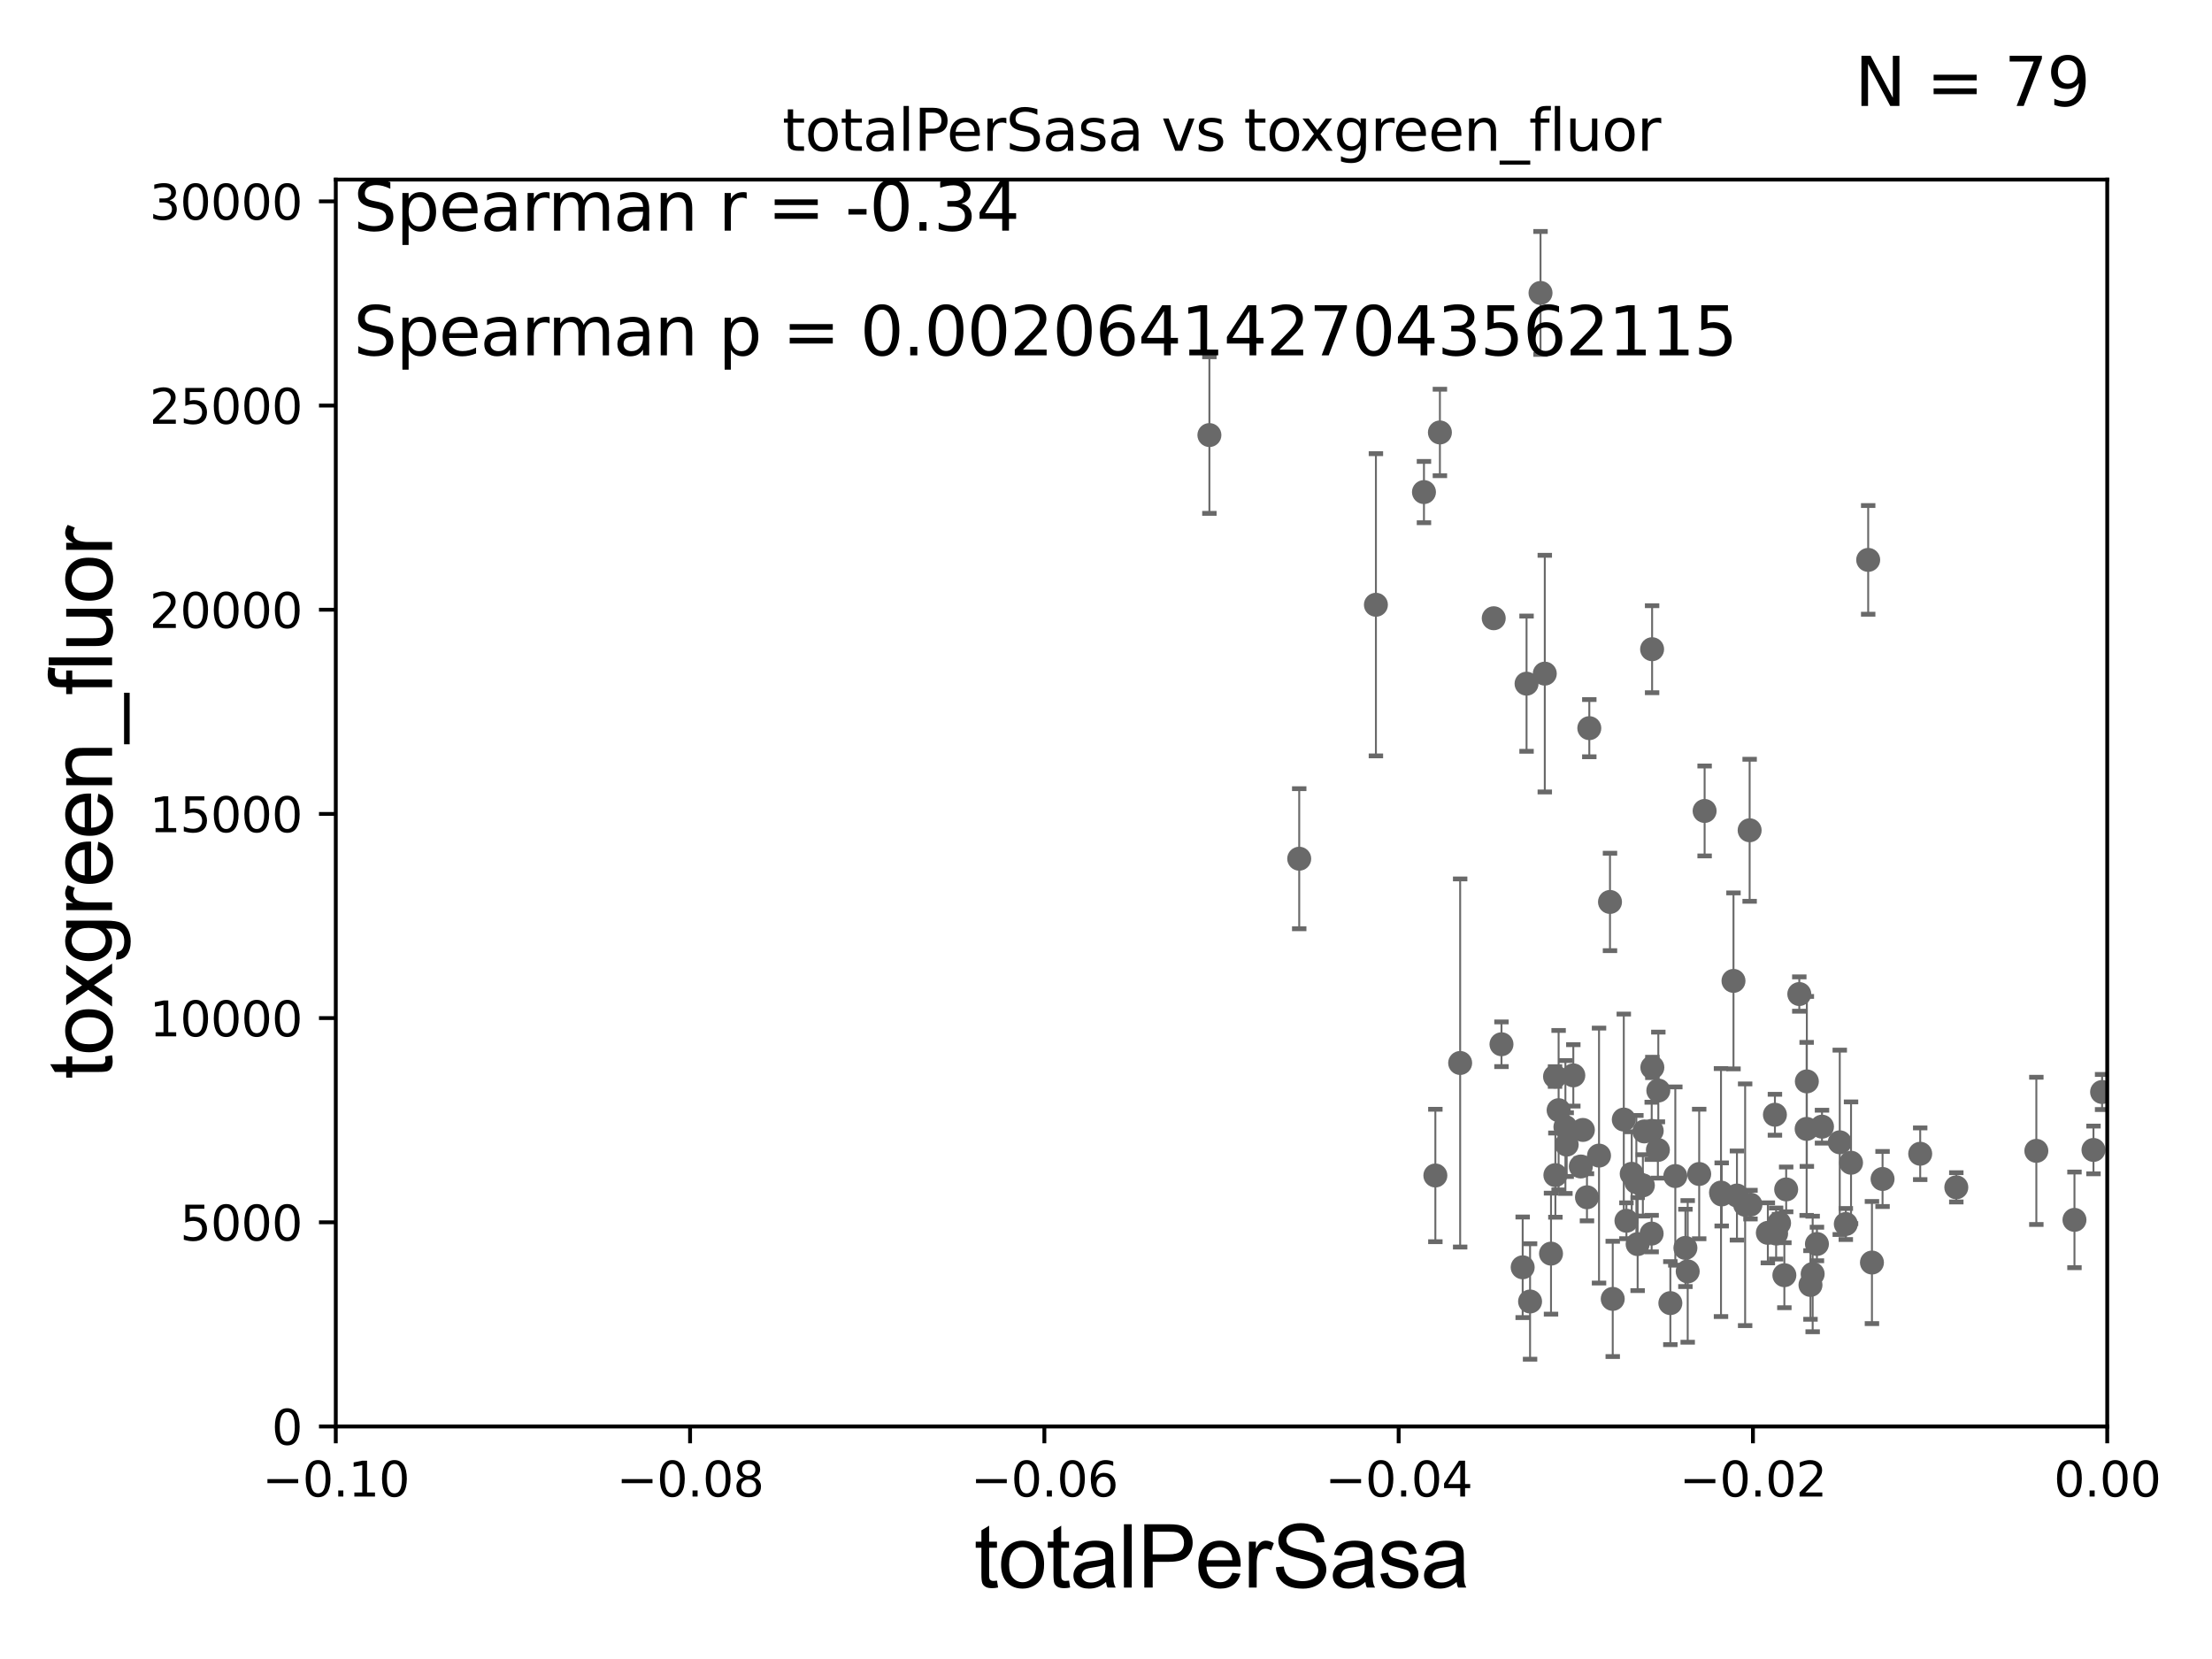 <?xml version="1.0" encoding="utf-8" standalone="no"?>
<!DOCTYPE svg PUBLIC "-//W3C//DTD SVG 1.1//EN"
  "http://www.w3.org/Graphics/SVG/1.1/DTD/svg11.dtd">
<svg xmlns:xlink="http://www.w3.org/1999/xlink" width="460.8pt" height="345.6pt" viewBox="0 0 460.8 345.6" xmlns="http://www.w3.org/2000/svg" version="1.1">
 <defs>
  <style type="text/css">*{stroke-linejoin: round; stroke-linecap: butt}</style>
 </defs>
 <g id="figure_1">
  <g id="patch_1">
   <path d="M 0 345.6 
L 460.8 345.6 
L 460.8 0 
L 0 0 
z
" style="fill: #ffffff"/>
  </g>
  <g id="axes_1">
   <g id="patch_2">
    <path d="M 69.95 297.16 
L 438.975 297.16 
L 438.975 37.411 
L 69.95 37.411 
z
" style="fill: #ffffff"/>
   </g>
   <g id="PathCollection_1">
    <defs>
     <path id="m54cd17f1ac" d="M 0 1.118 
C 0.297 1.118 0.581 1 0.791 0.791 
C 1 0.581 1.118 0.297 1.118 0 
C 1.118 -0.297 1 -0.581 0.791 -0.791 
C 0.581 -1 0.297 -1.118 0 -1.118 
C -0.297 -1.118 -0.581 -1 -0.791 -0.791 
C -1 -0.581 -1.118 -0.297 -1.118 0 
C -1.118 0.297 -1 0.581 -0.791 0.791 
C -0.581 1 -0.297 1.118 0 1.118 
z
" style="stroke: #696969"/>
    </defs>
    <g clip-path="url(#pfd12523b76)">
     <use xlink:href="#m54cd17f1ac" x="437.905" y="227.481" style="fill: #696969; stroke: #696969"/>
     <use xlink:href="#m54cd17f1ac" x="335.391" y="187.893" style="fill: #696969; stroke: #696969"/>
     <use xlink:href="#m54cd17f1ac" x="327.752" y="224.02" style="fill: #696969; stroke: #696969"/>
     <use xlink:href="#m54cd17f1ac" x="304.177" y="221.439" style="fill: #696969; stroke: #696969"/>
     <use xlink:href="#m54cd17f1ac" x="317.201" y="264.002" style="fill: #696969; stroke: #696969"/>
     <use xlink:href="#m54cd17f1ac" x="351.58" y="264.858" style="fill: #696969; stroke: #696969"/>
     <use xlink:href="#m54cd17f1ac" x="342.239" y="246.932" style="fill: #696969; stroke: #696969"/>
     <use xlink:href="#m54cd17f1ac" x="312.786" y="217.537" style="fill: #696969; stroke: #696969"/>
     <use xlink:href="#m54cd17f1ac" x="344.081" y="235.577" style="fill: #696969; stroke: #696969"/>
     <use xlink:href="#m54cd17f1ac" x="323.105" y="261.154" style="fill: #696969; stroke: #696969"/>
     <use xlink:href="#m54cd17f1ac" x="341.149" y="259.17" style="fill: #696969; stroke: #696969"/>
     <use xlink:href="#m54cd17f1ac" x="351.102" y="259.963" style="fill: #696969; stroke: #696969"/>
     <use xlink:href="#m54cd17f1ac" x="348.999" y="244.995" style="fill: #696969; stroke: #696969"/>
     <use xlink:href="#m54cd17f1ac" x="353.972" y="244.565" style="fill: #696969; stroke: #696969"/>
     <use xlink:href="#m54cd17f1ac" x="361.118" y="204.337" style="fill: #696969; stroke: #696969"/>
     <use xlink:href="#m54cd17f1ac" x="326.103" y="234.772" style="fill: #696969; stroke: #696969"/>
     <use xlink:href="#m54cd17f1ac" x="361.838" y="249.049" style="fill: #696969; stroke: #696969"/>
     <use xlink:href="#m54cd17f1ac" x="342.548" y="235.698" style="fill: #696969; stroke: #696969"/>
     <use xlink:href="#m54cd17f1ac" x="344.067" y="256.979" style="fill: #696969; stroke: #696969"/>
     <use xlink:href="#m54cd17f1ac" x="364.655" y="250.948" style="fill: #696969; stroke: #696969"/>
     <use xlink:href="#m54cd17f1ac" x="311.171" y="128.792" style="fill: #696969; stroke: #696969"/>
     <use xlink:href="#m54cd17f1ac" x="344.163" y="135.242" style="fill: #696969; stroke: #696969"/>
     <use xlink:href="#m54cd17f1ac" x="320.92" y="61.025" style="fill: #696969; stroke: #696969"/>
     <use xlink:href="#m54cd17f1ac" x="338.818" y="254.306" style="fill: #696969; stroke: #696969"/>
     <use xlink:href="#m54cd17f1ac" x="324.015" y="244.799" style="fill: #696969; stroke: #696969"/>
     <use xlink:href="#m54cd17f1ac" x="299.012" y="244.876" style="fill: #696969; stroke: #696969"/>
     <use xlink:href="#m54cd17f1ac" x="345.37" y="239.557" style="fill: #696969; stroke: #696969"/>
     <use xlink:href="#m54cd17f1ac" x="330.594" y="249.416" style="fill: #696969; stroke: #696969"/>
     <use xlink:href="#m54cd17f1ac" x="296.637" y="102.509" style="fill: #696969; stroke: #696969"/>
     <use xlink:href="#m54cd17f1ac" x="329.743" y="235.386" style="fill: #696969; stroke: #696969"/>
     <use xlink:href="#m54cd17f1ac" x="324.688" y="231.272" style="fill: #696969; stroke: #696969"/>
     <use xlink:href="#m54cd17f1ac" x="335.962" y="270.583" style="fill: #696969; stroke: #696969"/>
     <use xlink:href="#m54cd17f1ac" x="323.943" y="224.265" style="fill: #696969; stroke: #696969"/>
     <use xlink:href="#m54cd17f1ac" x="318.009" y="142.422" style="fill: #696969; stroke: #696969"/>
     <use xlink:href="#m54cd17f1ac" x="331.081" y="151.688" style="fill: #696969; stroke: #696969"/>
     <use xlink:href="#m54cd17f1ac" x="329.317" y="243.002" style="fill: #696969; stroke: #696969"/>
     <use xlink:href="#m54cd17f1ac" x="333.106" y="240.73" style="fill: #696969; stroke: #696969"/>
     <use xlink:href="#m54cd17f1ac" x="355.104" y="168.936" style="fill: #696969; stroke: #696969"/>
     <use xlink:href="#m54cd17f1ac" x="340.885" y="246.254" style="fill: #696969; stroke: #696969"/>
     <use xlink:href="#m54cd17f1ac" x="321.807" y="140.33" style="fill: #696969; stroke: #696969"/>
     <use xlink:href="#m54cd17f1ac" x="299.958" y="90.087" style="fill: #696969; stroke: #696969"/>
     <use xlink:href="#m54cd17f1ac" x="286.627" y="125.986" style="fill: #696969; stroke: #696969"/>
     <use xlink:href="#m54cd17f1ac" x="389.961" y="263.01" style="fill: #696969; stroke: #696969"/>
     <use xlink:href="#m54cd17f1ac" x="358.515" y="248.435" style="fill: #696969; stroke: #696969"/>
     <use xlink:href="#m54cd17f1ac" x="376.399" y="225.274" style="fill: #696969; stroke: #696969"/>
     <use xlink:href="#m54cd17f1ac" x="338.265" y="233.224" style="fill: #696969; stroke: #696969"/>
     <use xlink:href="#m54cd17f1ac" x="369.999" y="256.965" style="fill: #696969; stroke: #696969"/>
     <use xlink:href="#m54cd17f1ac" x="251.94" y="90.631" style="fill: #696969; stroke: #696969"/>
     <use xlink:href="#m54cd17f1ac" x="372.092" y="247.776" style="fill: #696969; stroke: #696969"/>
     <use xlink:href="#m54cd17f1ac" x="368.275" y="256.824" style="fill: #696969; stroke: #696969"/>
     <use xlink:href="#m54cd17f1ac" x="376.355" y="235.172" style="fill: #696969; stroke: #696969"/>
     <use xlink:href="#m54cd17f1ac" x="389.178" y="116.636" style="fill: #696969; stroke: #696969"/>
     <use xlink:href="#m54cd17f1ac" x="377.157" y="267.68" style="fill: #696969; stroke: #696969"/>
     <use xlink:href="#m54cd17f1ac" x="385.605" y="242.219" style="fill: #696969; stroke: #696969"/>
     <use xlink:href="#m54cd17f1ac" x="407.535" y="247.342" style="fill: #696969; stroke: #696969"/>
     <use xlink:href="#m54cd17f1ac" x="378.5" y="259.145" style="fill: #696969; stroke: #696969"/>
     <use xlink:href="#m54cd17f1ac" x="371.716" y="265.648" style="fill: #696969; stroke: #696969"/>
     <use xlink:href="#m54cd17f1ac" x="379.556" y="234.705" style="fill: #696969; stroke: #696969"/>
     <use xlink:href="#m54cd17f1ac" x="383.257" y="237.963" style="fill: #696969; stroke: #696969"/>
     <use xlink:href="#m54cd17f1ac" x="384.515" y="254.98" style="fill: #696969; stroke: #696969"/>
     <use xlink:href="#m54cd17f1ac" x="377.611" y="265.393" style="fill: #696969; stroke: #696969"/>
     <use xlink:href="#m54cd17f1ac" x="400.013" y="240.348" style="fill: #696969; stroke: #696969"/>
     <use xlink:href="#m54cd17f1ac" x="436.11" y="239.555" style="fill: #696969; stroke: #696969"/>
     <use xlink:href="#m54cd17f1ac" x="270.651" y="178.886" style="fill: #696969; stroke: #696969"/>
     <use xlink:href="#m54cd17f1ac" x="345.459" y="227.178" style="fill: #696969; stroke: #696969"/>
     <use xlink:href="#m54cd17f1ac" x="369.749" y="232.221" style="fill: #696969; stroke: #696969"/>
     <use xlink:href="#m54cd17f1ac" x="318.741" y="271.123" style="fill: #696969; stroke: #696969"/>
     <use xlink:href="#m54cd17f1ac" x="326.37" y="238.445" style="fill: #696969; stroke: #696969"/>
     <use xlink:href="#m54cd17f1ac" x="347.965" y="271.462" style="fill: #696969; stroke: #696969"/>
     <use xlink:href="#m54cd17f1ac" x="344.215" y="222.359" style="fill: #696969; stroke: #696969"/>
     <use xlink:href="#m54cd17f1ac" x="363.543" y="250.973" style="fill: #696969; stroke: #696969"/>
     <use xlink:href="#m54cd17f1ac" x="392.172" y="245.604" style="fill: #696969; stroke: #696969"/>
     <use xlink:href="#m54cd17f1ac" x="370.614" y="254.79" style="fill: #696969; stroke: #696969"/>
     <use xlink:href="#m54cd17f1ac" x="358.659" y="248.825" style="fill: #696969; stroke: #696969"/>
     <use xlink:href="#m54cd17f1ac" x="432.15" y="254.12" style="fill: #696969; stroke: #696969"/>
     <use xlink:href="#m54cd17f1ac" x="339.915" y="244.527" style="fill: #696969; stroke: #696969"/>
     <use xlink:href="#m54cd17f1ac" x="424.208" y="239.745" style="fill: #696969; stroke: #696969"/>
     <use xlink:href="#m54cd17f1ac" x="374.827" y="207.078" style="fill: #696969; stroke: #696969"/>
     <use xlink:href="#m54cd17f1ac" x="364.482" y="172.961" style="fill: #696969; stroke: #696969"/>
    </g>
   </g>
   <g id="matplotlib.axis_1">
    <g id="xtick_1">
     <g id="line2d_1">
      <defs>
       <path id="m39e4b18c34" d="M 0 0 
L 0 3.5 
" style="stroke: #000000; stroke-width: 0.8"/>
      </defs>
      <g>
       <use xlink:href="#m39e4b18c34" x="69.95" y="297.16" style="stroke: #000000; stroke-width: 0.8"/>
      </g>
     </g>
     <g id="text_1">
      <!-- −0.10 -->
      <g transform="translate(54.627 311.758)scale(0.1 -0.1)">
       <defs>
        <path id="DejaVuSans-2212" d="M 678 2272 
L 4684 2272 
L 4684 1741 
L 678 1741 
L 678 2272 
z
" transform="scale(0.016)"/>
        <path id="DejaVuSans-30" d="M 2034 4250 
Q 1547 4250 1301 3770 
Q 1056 3291 1056 2328 
Q 1056 1369 1301 889 
Q 1547 409 2034 409 
Q 2525 409 2770 889 
Q 3016 1369 3016 2328 
Q 3016 3291 2770 3770 
Q 2525 4250 2034 4250 
z
M 2034 4750 
Q 2819 4750 3233 4129 
Q 3647 3509 3647 2328 
Q 3647 1150 3233 529 
Q 2819 -91 2034 -91 
Q 1250 -91 836 529 
Q 422 1150 422 2328 
Q 422 3509 836 4129 
Q 1250 4750 2034 4750 
z
" transform="scale(0.016)"/>
        <path id="DejaVuSans-2e" d="M 684 794 
L 1344 794 
L 1344 0 
L 684 0 
L 684 794 
z
" transform="scale(0.016)"/>
        <path id="DejaVuSans-31" d="M 794 531 
L 1825 531 
L 1825 4091 
L 703 3866 
L 703 4441 
L 1819 4666 
L 2450 4666 
L 2450 531 
L 3481 531 
L 3481 0 
L 794 0 
L 794 531 
z
" transform="scale(0.016)"/>
       </defs>
       <use xlink:href="#DejaVuSans-2212"/>
       <use xlink:href="#DejaVuSans-30" x="83.789"/>
       <use xlink:href="#DejaVuSans-2e" x="147.412"/>
       <use xlink:href="#DejaVuSans-31" x="179.199"/>
       <use xlink:href="#DejaVuSans-30" x="242.822"/>
      </g>
     </g>
    </g>
    <g id="xtick_2">
     <g id="line2d_2">
      <g>
       <use xlink:href="#m39e4b18c34" x="143.755" y="297.16" style="stroke: #000000; stroke-width: 0.8"/>
      </g>
     </g>
     <g id="text_2">
      <!-- −0.08 -->
      <g transform="translate(128.432 311.758)scale(0.1 -0.1)">
       <defs>
        <path id="DejaVuSans-38" d="M 2034 2216 
Q 1584 2216 1326 1975 
Q 1069 1734 1069 1313 
Q 1069 891 1326 650 
Q 1584 409 2034 409 
Q 2484 409 2743 651 
Q 3003 894 3003 1313 
Q 3003 1734 2745 1975 
Q 2488 2216 2034 2216 
z
M 1403 2484 
Q 997 2584 770 2862 
Q 544 3141 544 3541 
Q 544 4100 942 4425 
Q 1341 4750 2034 4750 
Q 2731 4750 3128 4425 
Q 3525 4100 3525 3541 
Q 3525 3141 3298 2862 
Q 3072 2584 2669 2484 
Q 3125 2378 3379 2068 
Q 3634 1759 3634 1313 
Q 3634 634 3220 271 
Q 2806 -91 2034 -91 
Q 1263 -91 848 271 
Q 434 634 434 1313 
Q 434 1759 690 2068 
Q 947 2378 1403 2484 
z
M 1172 3481 
Q 1172 3119 1398 2916 
Q 1625 2713 2034 2713 
Q 2441 2713 2670 2916 
Q 2900 3119 2900 3481 
Q 2900 3844 2670 4047 
Q 2441 4250 2034 4250 
Q 1625 4250 1398 4047 
Q 1172 3844 1172 3481 
z
" transform="scale(0.016)"/>
       </defs>
       <use xlink:href="#DejaVuSans-2212"/>
       <use xlink:href="#DejaVuSans-30" x="83.789"/>
       <use xlink:href="#DejaVuSans-2e" x="147.412"/>
       <use xlink:href="#DejaVuSans-30" x="179.199"/>
       <use xlink:href="#DejaVuSans-38" x="242.822"/>
      </g>
     </g>
    </g>
    <g id="xtick_3">
     <g id="line2d_3">
      <g>
       <use xlink:href="#m39e4b18c34" x="217.56" y="297.16" style="stroke: #000000; stroke-width: 0.8"/>
      </g>
     </g>
     <g id="text_3">
      <!-- −0.06 -->
      <g transform="translate(202.237 311.758)scale(0.1 -0.1)">
       <defs>
        <path id="DejaVuSans-36" d="M 2113 2584 
Q 1688 2584 1439 2293 
Q 1191 2003 1191 1497 
Q 1191 994 1439 701 
Q 1688 409 2113 409 
Q 2538 409 2786 701 
Q 3034 994 3034 1497 
Q 3034 2003 2786 2293 
Q 2538 2584 2113 2584 
z
M 3366 4563 
L 3366 3988 
Q 3128 4100 2886 4159 
Q 2644 4219 2406 4219 
Q 1781 4219 1451 3797 
Q 1122 3375 1075 2522 
Q 1259 2794 1537 2939 
Q 1816 3084 2150 3084 
Q 2853 3084 3261 2657 
Q 3669 2231 3669 1497 
Q 3669 778 3244 343 
Q 2819 -91 2113 -91 
Q 1303 -91 875 529 
Q 447 1150 447 2328 
Q 447 3434 972 4092 
Q 1497 4750 2381 4750 
Q 2619 4750 2861 4703 
Q 3103 4656 3366 4563 
z
" transform="scale(0.016)"/>
       </defs>
       <use xlink:href="#DejaVuSans-2212"/>
       <use xlink:href="#DejaVuSans-30" x="83.789"/>
       <use xlink:href="#DejaVuSans-2e" x="147.412"/>
       <use xlink:href="#DejaVuSans-30" x="179.199"/>
       <use xlink:href="#DejaVuSans-36" x="242.822"/>
      </g>
     </g>
    </g>
    <g id="xtick_4">
     <g id="line2d_4">
      <g>
       <use xlink:href="#m39e4b18c34" x="291.365" y="297.16" style="stroke: #000000; stroke-width: 0.8"/>
      </g>
     </g>
     <g id="text_4">
      <!-- −0.04 -->
      <g transform="translate(276.042 311.758)scale(0.1 -0.1)">
       <defs>
        <path id="DejaVuSans-34" d="M 2419 4116 
L 825 1625 
L 2419 1625 
L 2419 4116 
z
M 2253 4666 
L 3047 4666 
L 3047 1625 
L 3713 1625 
L 3713 1100 
L 3047 1100 
L 3047 0 
L 2419 0 
L 2419 1100 
L 313 1100 
L 313 1709 
L 2253 4666 
z
" transform="scale(0.016)"/>
       </defs>
       <use xlink:href="#DejaVuSans-2212"/>
       <use xlink:href="#DejaVuSans-30" x="83.789"/>
       <use xlink:href="#DejaVuSans-2e" x="147.412"/>
       <use xlink:href="#DejaVuSans-30" x="179.199"/>
       <use xlink:href="#DejaVuSans-34" x="242.822"/>
      </g>
     </g>
    </g>
    <g id="xtick_5">
     <g id="line2d_5">
      <g>
       <use xlink:href="#m39e4b18c34" x="365.17" y="297.16" style="stroke: #000000; stroke-width: 0.8"/>
      </g>
     </g>
     <g id="text_5">
      <!-- −0.02 -->
      <g transform="translate(349.847 311.758)scale(0.1 -0.1)">
       <defs>
        <path id="DejaVuSans-32" d="M 1228 531 
L 3431 531 
L 3431 0 
L 469 0 
L 469 531 
Q 828 903 1448 1529 
Q 2069 2156 2228 2338 
Q 2531 2678 2651 2914 
Q 2772 3150 2772 3378 
Q 2772 3750 2511 3984 
Q 2250 4219 1831 4219 
Q 1534 4219 1204 4116 
Q 875 4013 500 3803 
L 500 4441 
Q 881 4594 1212 4672 
Q 1544 4750 1819 4750 
Q 2544 4750 2975 4387 
Q 3406 4025 3406 3419 
Q 3406 3131 3298 2873 
Q 3191 2616 2906 2266 
Q 2828 2175 2409 1742 
Q 1991 1309 1228 531 
z
" transform="scale(0.016)"/>
       </defs>
       <use xlink:href="#DejaVuSans-2212"/>
       <use xlink:href="#DejaVuSans-30" x="83.789"/>
       <use xlink:href="#DejaVuSans-2e" x="147.412"/>
       <use xlink:href="#DejaVuSans-30" x="179.199"/>
       <use xlink:href="#DejaVuSans-32" x="242.822"/>
      </g>
     </g>
    </g>
    <g id="xtick_6">
     <g id="line2d_6">
      <g>
       <use xlink:href="#m39e4b18c34" x="438.975" y="297.16" style="stroke: #000000; stroke-width: 0.8"/>
      </g>
     </g>
     <g id="text_6">
      <!-- 0.00 -->
      <g transform="translate(427.842 311.758)scale(0.1 -0.1)">
       <use xlink:href="#DejaVuSans-30"/>
       <use xlink:href="#DejaVuSans-2e" x="63.623"/>
       <use xlink:href="#DejaVuSans-30" x="95.41"/>
       <use xlink:href="#DejaVuSans-30" x="159.033"/>
      </g>
     </g>
    </g>
    <g id="text_7">
     <!-- totalPerSasa -->
     <g transform="translate(202.935 330.722)scale(0.18 -0.18)">
      <defs>
       <path id="ArialMT-74" d="M 1650 503 
L 1731 6 
Q 1494 -44 1306 -44 
Q 1000 -44 831 53 
Q 663 150 594 308 
Q 525 466 525 972 
L 525 2881 
L 113 2881 
L 113 3319 
L 525 3319 
L 525 4141 
L 1084 4478 
L 1084 3319 
L 1650 3319 
L 1650 2881 
L 1084 2881 
L 1084 941 
Q 1084 700 1114 631 
Q 1144 563 1211 522 
Q 1278 481 1403 481 
Q 1497 481 1650 503 
z
" transform="scale(0.016)"/>
       <path id="ArialMT-6f" d="M 213 1659 
Q 213 2581 725 3025 
Q 1153 3394 1769 3394 
Q 2453 3394 2887 2945 
Q 3322 2497 3322 1706 
Q 3322 1066 3130 698 
Q 2938 331 2570 128 
Q 2203 -75 1769 -75 
Q 1072 -75 642 372 
Q 213 819 213 1659 
z
M 791 1659 
Q 791 1022 1069 705 
Q 1347 388 1769 388 
Q 2188 388 2466 706 
Q 2744 1025 2744 1678 
Q 2744 2294 2464 2611 
Q 2184 2928 1769 2928 
Q 1347 2928 1069 2612 
Q 791 2297 791 1659 
z
" transform="scale(0.016)"/>
       <path id="ArialMT-61" d="M 2588 409 
Q 2275 144 1986 34 
Q 1697 -75 1366 -75 
Q 819 -75 525 192 
Q 231 459 231 875 
Q 231 1119 342 1320 
Q 453 1522 633 1644 
Q 813 1766 1038 1828 
Q 1203 1872 1538 1913 
Q 2219 1994 2541 2106 
Q 2544 2222 2544 2253 
Q 2544 2597 2384 2738 
Q 2169 2928 1744 2928 
Q 1347 2928 1158 2789 
Q 969 2650 878 2297 
L 328 2372 
Q 403 2725 575 2942 
Q 747 3159 1072 3276 
Q 1397 3394 1825 3394 
Q 2250 3394 2515 3294 
Q 2781 3194 2906 3042 
Q 3031 2891 3081 2659 
Q 3109 2516 3109 2141 
L 3109 1391 
Q 3109 606 3145 398 
Q 3181 191 3288 0 
L 2700 0 
Q 2613 175 2588 409 
z
M 2541 1666 
Q 2234 1541 1622 1453 
Q 1275 1403 1131 1340 
Q 988 1278 909 1158 
Q 831 1038 831 891 
Q 831 666 1001 516 
Q 1172 366 1500 366 
Q 1825 366 2078 508 
Q 2331 650 2450 897 
Q 2541 1088 2541 1459 
L 2541 1666 
z
" transform="scale(0.016)"/>
       <path id="ArialMT-6c" d="M 409 0 
L 409 4581 
L 972 4581 
L 972 0 
L 409 0 
z
" transform="scale(0.016)"/>
       <path id="ArialMT-50" d="M 494 0 
L 494 4581 
L 2222 4581 
Q 2678 4581 2919 4538 
Q 3256 4481 3484 4323 
Q 3713 4166 3852 3881 
Q 3991 3597 3991 3256 
Q 3991 2672 3619 2267 
Q 3247 1863 2275 1863 
L 1100 1863 
L 1100 0 
L 494 0 
z
M 1100 2403 
L 2284 2403 
Q 2872 2403 3119 2622 
Q 3366 2841 3366 3238 
Q 3366 3525 3220 3729 
Q 3075 3934 2838 4000 
Q 2684 4041 2272 4041 
L 1100 4041 
L 1100 2403 
z
" transform="scale(0.016)"/>
       <path id="ArialMT-65" d="M 2694 1069 
L 3275 997 
Q 3138 488 2766 206 
Q 2394 -75 1816 -75 
Q 1088 -75 661 373 
Q 234 822 234 1631 
Q 234 2469 665 2931 
Q 1097 3394 1784 3394 
Q 2450 3394 2872 2941 
Q 3294 2488 3294 1666 
Q 3294 1616 3291 1516 
L 816 1516 
Q 847 969 1125 678 
Q 1403 388 1819 388 
Q 2128 388 2347 550 
Q 2566 713 2694 1069 
z
M 847 1978 
L 2700 1978 
Q 2663 2397 2488 2606 
Q 2219 2931 1791 2931 
Q 1403 2931 1139 2672 
Q 875 2413 847 1978 
z
" transform="scale(0.016)"/>
       <path id="ArialMT-72" d="M 416 0 
L 416 3319 
L 922 3319 
L 922 2816 
Q 1116 3169 1280 3281 
Q 1444 3394 1641 3394 
Q 1925 3394 2219 3213 
L 2025 2691 
Q 1819 2813 1613 2813 
Q 1428 2813 1281 2702 
Q 1134 2591 1072 2394 
Q 978 2094 978 1738 
L 978 0 
L 416 0 
z
" transform="scale(0.016)"/>
       <path id="ArialMT-53" d="M 288 1472 
L 859 1522 
Q 900 1178 1048 958 
Q 1197 738 1509 602 
Q 1822 466 2213 466 
Q 2559 466 2825 569 
Q 3091 672 3220 851 
Q 3350 1031 3350 1244 
Q 3350 1459 3225 1620 
Q 3100 1781 2813 1891 
Q 2628 1963 1997 2114 
Q 1366 2266 1113 2400 
Q 784 2572 623 2826 
Q 463 3081 463 3397 
Q 463 3744 659 4045 
Q 856 4347 1234 4503 
Q 1613 4659 2075 4659 
Q 2584 4659 2973 4495 
Q 3363 4331 3572 4012 
Q 3781 3694 3797 3291 
L 3216 3247 
Q 3169 3681 2898 3903 
Q 2628 4125 2100 4125 
Q 1550 4125 1298 3923 
Q 1047 3722 1047 3438 
Q 1047 3191 1225 3031 
Q 1400 2872 2139 2705 
Q 2878 2538 3153 2413 
Q 3553 2228 3743 1945 
Q 3934 1663 3934 1294 
Q 3934 928 3725 604 
Q 3516 281 3123 101 
Q 2731 -78 2241 -78 
Q 1619 -78 1198 103 
Q 778 284 539 648 
Q 300 1013 288 1472 
z
" transform="scale(0.016)"/>
       <path id="ArialMT-73" d="M 197 991 
L 753 1078 
Q 800 744 1014 566 
Q 1228 388 1613 388 
Q 2000 388 2187 545 
Q 2375 703 2375 916 
Q 2375 1106 2209 1216 
Q 2094 1291 1634 1406 
Q 1016 1563 777 1677 
Q 538 1791 414 1992 
Q 291 2194 291 2438 
Q 291 2659 392 2848 
Q 494 3038 669 3163 
Q 800 3259 1026 3326 
Q 1253 3394 1513 3394 
Q 1903 3394 2198 3281 
Q 2494 3169 2634 2976 
Q 2775 2784 2828 2463 
L 2278 2388 
Q 2241 2644 2061 2787 
Q 1881 2931 1553 2931 
Q 1166 2931 1000 2803 
Q 834 2675 834 2503 
Q 834 2394 903 2306 
Q 972 2216 1119 2156 
Q 1203 2125 1616 2013 
Q 2213 1853 2448 1751 
Q 2684 1650 2818 1456 
Q 2953 1263 2953 975 
Q 2953 694 2789 445 
Q 2625 197 2315 61 
Q 2006 -75 1616 -75 
Q 969 -75 630 194 
Q 291 463 197 991 
z
" transform="scale(0.016)"/>
      </defs>
      <use xlink:href="#ArialMT-74"/>
      <use xlink:href="#ArialMT-6f" x="27.783"/>
      <use xlink:href="#ArialMT-74" x="83.398"/>
      <use xlink:href="#ArialMT-61" x="111.182"/>
      <use xlink:href="#ArialMT-6c" x="166.797"/>
      <use xlink:href="#ArialMT-50" x="189.014"/>
      <use xlink:href="#ArialMT-65" x="255.713"/>
      <use xlink:href="#ArialMT-72" x="311.328"/>
      <use xlink:href="#ArialMT-53" x="344.629"/>
      <use xlink:href="#ArialMT-61" x="411.328"/>
      <use xlink:href="#ArialMT-73" x="466.943"/>
      <use xlink:href="#ArialMT-61" x="516.943"/>
     </g>
    </g>
   </g>
   <g id="matplotlib.axis_2">
    <g id="ytick_1">
     <g id="line2d_7">
      <defs>
       <path id="m48370caa10" d="M 0 0 
L -3.5 0 
" style="stroke: #000000; stroke-width: 0.8"/>
      </defs>
      <g>
       <use xlink:href="#m48370caa10" x="69.95" y="297.16" style="stroke: #000000; stroke-width: 0.8"/>
      </g>
     </g>
     <g id="text_8">
      <!-- 0 -->
      <g transform="translate(56.587 300.959)scale(0.1 -0.1)">
       <use xlink:href="#DejaVuSans-30"/>
      </g>
     </g>
    </g>
    <g id="ytick_2">
     <g id="line2d_8">
      <g>
       <use xlink:href="#m48370caa10" x="69.95" y="254.625" style="stroke: #000000; stroke-width: 0.8"/>
      </g>
     </g>
     <g id="text_9">
      <!-- 5000 -->
      <g transform="translate(37.5 258.424)scale(0.1 -0.1)">
       <defs>
        <path id="DejaVuSans-35" d="M 691 4666 
L 3169 4666 
L 3169 4134 
L 1269 4134 
L 1269 2991 
Q 1406 3038 1543 3061 
Q 1681 3084 1819 3084 
Q 2600 3084 3056 2656 
Q 3513 2228 3513 1497 
Q 3513 744 3044 326 
Q 2575 -91 1722 -91 
Q 1428 -91 1123 -41 
Q 819 9 494 109 
L 494 744 
Q 775 591 1075 516 
Q 1375 441 1709 441 
Q 2250 441 2565 725 
Q 2881 1009 2881 1497 
Q 2881 1984 2565 2268 
Q 2250 2553 1709 2553 
Q 1456 2553 1204 2497 
Q 953 2441 691 2322 
L 691 4666 
z
" transform="scale(0.016)"/>
       </defs>
       <use xlink:href="#DejaVuSans-35"/>
       <use xlink:href="#DejaVuSans-30" x="63.623"/>
       <use xlink:href="#DejaVuSans-30" x="127.246"/>
       <use xlink:href="#DejaVuSans-30" x="190.869"/>
      </g>
     </g>
    </g>
    <g id="ytick_3">
     <g id="line2d_9">
      <g>
       <use xlink:href="#m48370caa10" x="69.95" y="212.089" style="stroke: #000000; stroke-width: 0.8"/>
      </g>
     </g>
     <g id="text_10">
      <!-- 10000 -->
      <g transform="translate(31.137 215.888)scale(0.1 -0.1)">
       <use xlink:href="#DejaVuSans-31"/>
       <use xlink:href="#DejaVuSans-30" x="63.623"/>
       <use xlink:href="#DejaVuSans-30" x="127.246"/>
       <use xlink:href="#DejaVuSans-30" x="190.869"/>
       <use xlink:href="#DejaVuSans-30" x="254.492"/>
      </g>
     </g>
    </g>
    <g id="ytick_4">
     <g id="line2d_10">
      <g>
       <use xlink:href="#m48370caa10" x="69.95" y="169.554" style="stroke: #000000; stroke-width: 0.8"/>
      </g>
     </g>
     <g id="text_11">
      <!-- 15000 -->
      <g transform="translate(31.137 173.353)scale(0.1 -0.1)">
       <use xlink:href="#DejaVuSans-31"/>
       <use xlink:href="#DejaVuSans-35" x="63.623"/>
       <use xlink:href="#DejaVuSans-30" x="127.246"/>
       <use xlink:href="#DejaVuSans-30" x="190.869"/>
       <use xlink:href="#DejaVuSans-30" x="254.492"/>
      </g>
     </g>
    </g>
    <g id="ytick_5">
     <g id="line2d_11">
      <g>
       <use xlink:href="#m48370caa10" x="69.95" y="127.018" style="stroke: #000000; stroke-width: 0.8"/>
      </g>
     </g>
     <g id="text_12">
      <!-- 20000 -->
      <g transform="translate(31.137 130.817)scale(0.1 -0.1)">
       <use xlink:href="#DejaVuSans-32"/>
       <use xlink:href="#DejaVuSans-30" x="63.623"/>
       <use xlink:href="#DejaVuSans-30" x="127.246"/>
       <use xlink:href="#DejaVuSans-30" x="190.869"/>
       <use xlink:href="#DejaVuSans-30" x="254.492"/>
      </g>
     </g>
    </g>
    <g id="ytick_6">
     <g id="line2d_12">
      <g>
       <use xlink:href="#m48370caa10" x="69.95" y="84.483" style="stroke: #000000; stroke-width: 0.8"/>
      </g>
     </g>
     <g id="text_13">
      <!-- 25000 -->
      <g transform="translate(31.137 88.282)scale(0.1 -0.1)">
       <use xlink:href="#DejaVuSans-32"/>
       <use xlink:href="#DejaVuSans-35" x="63.623"/>
       <use xlink:href="#DejaVuSans-30" x="127.246"/>
       <use xlink:href="#DejaVuSans-30" x="190.869"/>
       <use xlink:href="#DejaVuSans-30" x="254.492"/>
      </g>
     </g>
    </g>
    <g id="ytick_7">
     <g id="line2d_13">
      <g>
       <use xlink:href="#m48370caa10" x="69.95" y="41.947" style="stroke: #000000; stroke-width: 0.8"/>
      </g>
     </g>
     <g id="text_14">
      <!-- 30000 -->
      <g transform="translate(31.137 45.746)scale(0.1 -0.1)">
       <defs>
        <path id="DejaVuSans-33" d="M 2597 2516 
Q 3050 2419 3304 2112 
Q 3559 1806 3559 1356 
Q 3559 666 3084 287 
Q 2609 -91 1734 -91 
Q 1441 -91 1130 -33 
Q 819 25 488 141 
L 488 750 
Q 750 597 1062 519 
Q 1375 441 1716 441 
Q 2309 441 2620 675 
Q 2931 909 2931 1356 
Q 2931 1769 2642 2001 
Q 2353 2234 1838 2234 
L 1294 2234 
L 1294 2753 
L 1863 2753 
Q 2328 2753 2575 2939 
Q 2822 3125 2822 3475 
Q 2822 3834 2567 4026 
Q 2313 4219 1838 4219 
Q 1578 4219 1281 4162 
Q 984 4106 628 3988 
L 628 4550 
Q 988 4650 1302 4700 
Q 1616 4750 1894 4750 
Q 2613 4750 3031 4423 
Q 3450 4097 3450 3541 
Q 3450 3153 3228 2886 
Q 3006 2619 2597 2516 
z
" transform="scale(0.016)"/>
       </defs>
       <use xlink:href="#DejaVuSans-33"/>
       <use xlink:href="#DejaVuSans-30" x="63.623"/>
       <use xlink:href="#DejaVuSans-30" x="127.246"/>
       <use xlink:href="#DejaVuSans-30" x="190.869"/>
       <use xlink:href="#DejaVuSans-30" x="254.492"/>
      </g>
     </g>
    </g>
    <g id="text_15">
     <!-- toxgreen_fluor -->
     <g transform="translate(23.349 224.818)rotate(-90)scale(0.18 -0.18)">
      <defs>
       <path id="ArialMT-78" d="M 47 0 
L 1259 1725 
L 138 3319 
L 841 3319 
L 1350 2541 
Q 1494 2319 1581 2169 
Q 1719 2375 1834 2534 
L 2394 3319 
L 3066 3319 
L 1919 1756 
L 3153 0 
L 2463 0 
L 1781 1031 
L 1600 1309 
L 728 0 
L 47 0 
z
" transform="scale(0.016)"/>
       <path id="ArialMT-67" d="M 319 -275 
L 866 -356 
Q 900 -609 1056 -725 
Q 1266 -881 1628 -881 
Q 2019 -881 2231 -725 
Q 2444 -569 2519 -288 
Q 2563 -116 2559 434 
Q 2191 0 1641 0 
Q 956 0 581 494 
Q 206 988 206 1678 
Q 206 2153 378 2554 
Q 550 2956 876 3175 
Q 1203 3394 1644 3394 
Q 2231 3394 2613 2919 
L 2613 3319 
L 3131 3319 
L 3131 450 
Q 3131 -325 2973 -648 
Q 2816 -972 2473 -1159 
Q 2131 -1347 1631 -1347 
Q 1038 -1347 672 -1080 
Q 306 -813 319 -275 
z
M 784 1719 
Q 784 1066 1043 766 
Q 1303 466 1694 466 
Q 2081 466 2343 764 
Q 2606 1063 2606 1700 
Q 2606 2309 2336 2618 
Q 2066 2928 1684 2928 
Q 1309 2928 1046 2623 
Q 784 2319 784 1719 
z
" transform="scale(0.016)"/>
       <path id="ArialMT-6e" d="M 422 0 
L 422 3319 
L 928 3319 
L 928 2847 
Q 1294 3394 1984 3394 
Q 2284 3394 2536 3286 
Q 2788 3178 2913 3003 
Q 3038 2828 3088 2588 
Q 3119 2431 3119 2041 
L 3119 0 
L 2556 0 
L 2556 2019 
Q 2556 2363 2490 2533 
Q 2425 2703 2258 2804 
Q 2091 2906 1866 2906 
Q 1506 2906 1245 2678 
Q 984 2450 984 1813 
L 984 0 
L 422 0 
z
" transform="scale(0.016)"/>
       <path id="ArialMT-5f" d="M -97 -1272 
L -97 -866 
L 3631 -866 
L 3631 -1272 
L -97 -1272 
z
" transform="scale(0.016)"/>
       <path id="ArialMT-66" d="M 556 0 
L 556 2881 
L 59 2881 
L 59 3319 
L 556 3319 
L 556 3672 
Q 556 4006 616 4169 
Q 697 4388 901 4523 
Q 1106 4659 1475 4659 
Q 1713 4659 2000 4603 
L 1916 4113 
Q 1741 4144 1584 4144 
Q 1328 4144 1222 4034 
Q 1116 3925 1116 3625 
L 1116 3319 
L 1763 3319 
L 1763 2881 
L 1116 2881 
L 1116 0 
L 556 0 
z
" transform="scale(0.016)"/>
       <path id="ArialMT-75" d="M 2597 0 
L 2597 488 
Q 2209 -75 1544 -75 
Q 1250 -75 995 37 
Q 741 150 617 320 
Q 494 491 444 738 
Q 409 903 409 1263 
L 409 3319 
L 972 3319 
L 972 1478 
Q 972 1038 1006 884 
Q 1059 663 1231 536 
Q 1403 409 1656 409 
Q 1909 409 2131 539 
Q 2353 669 2445 892 
Q 2538 1116 2538 1541 
L 2538 3319 
L 3100 3319 
L 3100 0 
L 2597 0 
z
" transform="scale(0.016)"/>
      </defs>
      <use xlink:href="#ArialMT-74"/>
      <use xlink:href="#ArialMT-6f" x="27.783"/>
      <use xlink:href="#ArialMT-78" x="83.398"/>
      <use xlink:href="#ArialMT-67" x="133.398"/>
      <use xlink:href="#ArialMT-72" x="189.014"/>
      <use xlink:href="#ArialMT-65" x="222.314"/>
      <use xlink:href="#ArialMT-65" x="277.93"/>
      <use xlink:href="#ArialMT-6e" x="333.545"/>
      <use xlink:href="#ArialMT-5f" x="389.16"/>
      <use xlink:href="#ArialMT-66" x="444.775"/>
      <use xlink:href="#ArialMT-6c" x="472.559"/>
      <use xlink:href="#ArialMT-75" x="494.775"/>
      <use xlink:href="#ArialMT-6f" x="550.391"/>
      <use xlink:href="#ArialMT-72" x="606.006"/>
     </g>
    </g>
   </g>
   <g id="LineCollection_1">
    <path d="M 437.905 231.136 
L 437.905 223.826 
" clip-path="url(#pfd12523b76)" style="fill: none; stroke: #696969; stroke-width: 0.4"/>
    <path d="M 335.391 198.039 
L 335.391 177.747 
" clip-path="url(#pfd12523b76)" style="fill: none; stroke: #696969; stroke-width: 0.4"/>
    <path d="M 327.752 230.419 
L 327.752 217.621 
" clip-path="url(#pfd12523b76)" style="fill: none; stroke: #696969; stroke-width: 0.4"/>
    <path d="M 304.177 259.78 
L 304.177 183.097 
" clip-path="url(#pfd12523b76)" style="fill: none; stroke: #696969; stroke-width: 0.4"/>
    <path d="M 317.201 274.477 
L 317.201 253.526 
" clip-path="url(#pfd12523b76)" style="fill: none; stroke: #696969; stroke-width: 0.4"/>
    <path d="M 351.58 279.607 
L 351.58 250.108 
" clip-path="url(#pfd12523b76)" style="fill: none; stroke: #696969; stroke-width: 0.4"/>
    <path d="M 342.239 253.324 
L 342.239 240.54 
" clip-path="url(#pfd12523b76)" style="fill: none; stroke: #696969; stroke-width: 0.4"/>
    <path d="M 312.786 222.19 
L 312.786 212.884 
" clip-path="url(#pfd12523b76)" style="fill: none; stroke: #696969; stroke-width: 0.4"/>
    <path d="M 344.081 241.54 
L 344.081 229.614 
" clip-path="url(#pfd12523b76)" style="fill: none; stroke: #696969; stroke-width: 0.4"/>
    <path d="M 323.105 273.756 
L 323.105 248.552 
" clip-path="url(#pfd12523b76)" style="fill: none; stroke: #696969; stroke-width: 0.4"/>
    <path d="M 341.149 268.854 
L 341.149 249.486 
" clip-path="url(#pfd12523b76)" style="fill: none; stroke: #696969; stroke-width: 0.4"/>
    <path d="M 351.102 268.012 
L 351.102 251.913 
" clip-path="url(#pfd12523b76)" style="fill: none; stroke: #696969; stroke-width: 0.4"/>
    <path d="M 348.999 263.563 
L 348.999 226.426 
" clip-path="url(#pfd12523b76)" style="fill: none; stroke: #696969; stroke-width: 0.4"/>
    <path d="M 353.972 258.057 
L 353.972 231.073 
" clip-path="url(#pfd12523b76)" style="fill: none; stroke: #696969; stroke-width: 0.4"/>
    <path d="M 361.118 222.666 
L 361.118 186.008 
" clip-path="url(#pfd12523b76)" style="fill: none; stroke: #696969; stroke-width: 0.4"/>
    <path d="M 326.103 248.615 
L 326.103 220.93 
" clip-path="url(#pfd12523b76)" style="fill: none; stroke: #696969; stroke-width: 0.4"/>
    <path d="M 361.838 258.33 
L 361.838 239.767 
" clip-path="url(#pfd12523b76)" style="fill: none; stroke: #696969; stroke-width: 0.4"/>
    <path d="M 342.548 236.285 
L 342.548 235.111 
" clip-path="url(#pfd12523b76)" style="fill: none; stroke: #696969; stroke-width: 0.4"/>
    <path d="M 344.067 260.782 
L 344.067 253.175 
" clip-path="url(#pfd12523b76)" style="fill: none; stroke: #696969; stroke-width: 0.4"/>
    <path d="M 364.655 253.936 
L 364.655 247.959 
" clip-path="url(#pfd12523b76)" style="fill: none; stroke: #696969; stroke-width: 0.4"/>
    <path d="M 311.171 129.373 
L 311.171 128.211 
" clip-path="url(#pfd12523b76)" style="fill: none; stroke: #696969; stroke-width: 0.4"/>
    <path d="M 344.163 144.307 
L 344.163 126.177 
" clip-path="url(#pfd12523b76)" style="fill: none; stroke: #696969; stroke-width: 0.4"/>
    <path d="M 320.92 73.83 
L 320.92 48.219 
" clip-path="url(#pfd12523b76)" style="fill: none; stroke: #696969; stroke-width: 0.4"/>
    <path d="M 338.818 258.039 
L 338.818 250.572 
" clip-path="url(#pfd12523b76)" style="fill: none; stroke: #696969; stroke-width: 0.4"/>
    <path d="M 324.015 253.57 
L 324.015 236.028 
" clip-path="url(#pfd12523b76)" style="fill: none; stroke: #696969; stroke-width: 0.4"/>
    <path d="M 299.012 258.669 
L 299.012 231.084 
" clip-path="url(#pfd12523b76)" style="fill: none; stroke: #696969; stroke-width: 0.4"/>
    <path d="M 345.37 245.419 
L 345.37 233.695 
" clip-path="url(#pfd12523b76)" style="fill: none; stroke: #696969; stroke-width: 0.4"/>
    <path d="M 330.594 254.324 
L 330.594 244.507 
" clip-path="url(#pfd12523b76)" style="fill: none; stroke: #696969; stroke-width: 0.4"/>
    <path d="M 296.637 108.892 
L 296.637 96.126 
" clip-path="url(#pfd12523b76)" style="fill: none; stroke: #696969; stroke-width: 0.4"/>
    <path d="M 329.743 236.167 
L 329.743 234.605 
" clip-path="url(#pfd12523b76)" style="fill: none; stroke: #696969; stroke-width: 0.4"/>
    <path d="M 324.688 247.878 
L 324.688 214.667 
" clip-path="url(#pfd12523b76)" style="fill: none; stroke: #696969; stroke-width: 0.4"/>
    <path d="M 335.962 282.589 
L 335.962 258.578 
" clip-path="url(#pfd12523b76)" style="fill: none; stroke: #696969; stroke-width: 0.4"/>
    <path d="M 323.943 226.315 
L 323.943 222.215 
" clip-path="url(#pfd12523b76)" style="fill: none; stroke: #696969; stroke-width: 0.4"/>
    <path d="M 318.009 156.508 
L 318.009 128.336 
" clip-path="url(#pfd12523b76)" style="fill: none; stroke: #696969; stroke-width: 0.4"/>
    <path d="M 331.081 157.648 
L 331.081 145.729 
" clip-path="url(#pfd12523b76)" style="fill: none; stroke: #696969; stroke-width: 0.4"/>
    <path d="M 329.317 244.655 
L 329.317 241.349 
" clip-path="url(#pfd12523b76)" style="fill: none; stroke: #696969; stroke-width: 0.4"/>
    <path d="M 333.106 267.286 
L 333.106 214.175 
" clip-path="url(#pfd12523b76)" style="fill: none; stroke: #696969; stroke-width: 0.4"/>
    <path d="M 355.104 178.302 
L 355.104 159.571 
" clip-path="url(#pfd12523b76)" style="fill: none; stroke: #696969; stroke-width: 0.4"/>
    <path d="M 340.885 260.135 
L 340.885 232.372 
" clip-path="url(#pfd12523b76)" style="fill: none; stroke: #696969; stroke-width: 0.4"/>
    <path d="M 321.807 164.98 
L 321.807 115.681 
" clip-path="url(#pfd12523b76)" style="fill: none; stroke: #696969; stroke-width: 0.4"/>
    <path d="M 299.958 99.093 
L 299.958 81.081 
" clip-path="url(#pfd12523b76)" style="fill: none; stroke: #696969; stroke-width: 0.4"/>
    <path d="M 286.627 157.464 
L 286.627 94.507 
" clip-path="url(#pfd12523b76)" style="fill: none; stroke: #696969; stroke-width: 0.4"/>
    <path d="M 389.961 275.732 
L 389.961 250.288 
" clip-path="url(#pfd12523b76)" style="fill: none; stroke: #696969; stroke-width: 0.4"/>
    <path d="M 358.515 274.266 
L 358.515 222.603 
" clip-path="url(#pfd12523b76)" style="fill: none; stroke: #696969; stroke-width: 0.4"/>
    <path d="M 376.399 242.973 
L 376.399 207.575 
" clip-path="url(#pfd12523b76)" style="fill: none; stroke: #696969; stroke-width: 0.4"/>
    <path d="M 338.265 255.198 
L 338.265 211.251 
" clip-path="url(#pfd12523b76)" style="fill: none; stroke: #696969; stroke-width: 0.4"/>
    <path d="M 369.999 262.28 
L 369.999 251.65 
" clip-path="url(#pfd12523b76)" style="fill: none; stroke: #696969; stroke-width: 0.4"/>
    <path d="M 251.94 106.944 
L 251.94 74.319 
" clip-path="url(#pfd12523b76)" style="fill: none; stroke: #696969; stroke-width: 0.4"/>
    <path d="M 372.092 252.438 
L 372.092 243.113 
" clip-path="url(#pfd12523b76)" style="fill: none; stroke: #696969; stroke-width: 0.4"/>
    <path d="M 368.275 263.081 
L 368.275 250.567 
" clip-path="url(#pfd12523b76)" style="fill: none; stroke: #696969; stroke-width: 0.4"/>
    <path d="M 376.355 253.196 
L 376.355 217.147 
" clip-path="url(#pfd12523b76)" style="fill: none; stroke: #696969; stroke-width: 0.4"/>
    <path d="M 389.178 127.956 
L 389.178 105.316 
" clip-path="url(#pfd12523b76)" style="fill: none; stroke: #696969; stroke-width: 0.4"/>
    <path d="M 377.157 274.824 
L 377.157 260.536 
" clip-path="url(#pfd12523b76)" style="fill: none; stroke: #696969; stroke-width: 0.4"/>
    <path d="M 385.605 254.892 
L 385.605 229.546 
" clip-path="url(#pfd12523b76)" style="fill: none; stroke: #696969; stroke-width: 0.4"/>
    <path d="M 407.535 250.392 
L 407.535 244.293 
" clip-path="url(#pfd12523b76)" style="fill: none; stroke: #696969; stroke-width: 0.4"/>
    <path d="M 378.5 262.636 
L 378.5 255.653 
" clip-path="url(#pfd12523b76)" style="fill: none; stroke: #696969; stroke-width: 0.4"/>
    <path d="M 371.716 272.418 
L 371.716 258.878 
" clip-path="url(#pfd12523b76)" style="fill: none; stroke: #696969; stroke-width: 0.4"/>
    <path d="M 379.556 238.13 
L 379.556 231.279 
" clip-path="url(#pfd12523b76)" style="fill: none; stroke: #696969; stroke-width: 0.4"/>
    <path d="M 383.257 257.165 
L 383.257 218.762 
" clip-path="url(#pfd12523b76)" style="fill: none; stroke: #696969; stroke-width: 0.4"/>
    <path d="M 384.515 258.213 
L 384.515 251.748 
" clip-path="url(#pfd12523b76)" style="fill: none; stroke: #696969; stroke-width: 0.4"/>
    <path d="M 377.611 277.426 
L 377.611 253.359 
" clip-path="url(#pfd12523b76)" style="fill: none; stroke: #696969; stroke-width: 0.4"/>
    <path d="M 400.013 245.73 
L 400.013 234.965 
" clip-path="url(#pfd12523b76)" style="fill: none; stroke: #696969; stroke-width: 0.4"/>
    <path d="M 436.11 244.525 
L 436.11 234.585 
" clip-path="url(#pfd12523b76)" style="fill: none; stroke: #696969; stroke-width: 0.4"/>
    <path d="M 270.651 193.476 
L 270.651 164.296 
" clip-path="url(#pfd12523b76)" style="fill: none; stroke: #696969; stroke-width: 0.4"/>
    <path d="M 345.459 239.343 
L 345.459 215.013 
" clip-path="url(#pfd12523b76)" style="fill: none; stroke: #696969; stroke-width: 0.4"/>
    <path d="M 369.749 236.481 
L 369.749 227.961 
" clip-path="url(#pfd12523b76)" style="fill: none; stroke: #696969; stroke-width: 0.4"/>
    <path d="M 318.741 283.147 
L 318.741 259.099 
" clip-path="url(#pfd12523b76)" style="fill: none; stroke: #696969; stroke-width: 0.4"/>
    <path d="M 326.37 245.084 
L 326.37 231.807 
" clip-path="url(#pfd12523b76)" style="fill: none; stroke: #696969; stroke-width: 0.4"/>
    <path d="M 347.965 280.106 
L 347.965 262.818 
" clip-path="url(#pfd12523b76)" style="fill: none; stroke: #696969; stroke-width: 0.4"/>
    <path d="M 344.215 224.478 
L 344.215 220.241 
" clip-path="url(#pfd12523b76)" style="fill: none; stroke: #696969; stroke-width: 0.4"/>
    <path d="M 363.543 276.147 
L 363.543 225.799 
" clip-path="url(#pfd12523b76)" style="fill: none; stroke: #696969; stroke-width: 0.4"/>
    <path d="M 392.172 251.339 
L 392.172 239.868 
" clip-path="url(#pfd12523b76)" style="fill: none; stroke: #696969; stroke-width: 0.4"/>
    <path d="M 370.614 256.597 
L 370.614 252.983 
" clip-path="url(#pfd12523b76)" style="fill: none; stroke: #696969; stroke-width: 0.4"/>
    <path d="M 358.659 255.395 
L 358.659 242.254 
" clip-path="url(#pfd12523b76)" style="fill: none; stroke: #696969; stroke-width: 0.4"/>
    <path d="M 432.15 264.082 
L 432.15 244.158 
" clip-path="url(#pfd12523b76)" style="fill: none; stroke: #696969; stroke-width: 0.4"/>
    <path d="M 339.915 253.29 
L 339.915 235.764 
" clip-path="url(#pfd12523b76)" style="fill: none; stroke: #696969; stroke-width: 0.4"/>
    <path d="M 424.208 255.078 
L 424.208 224.413 
" clip-path="url(#pfd12523b76)" style="fill: none; stroke: #696969; stroke-width: 0.4"/>
    <path d="M 374.827 210.653 
L 374.827 203.502 
" clip-path="url(#pfd12523b76)" style="fill: none; stroke: #696969; stroke-width: 0.4"/>
    <path d="M 364.482 187.755 
L 364.482 158.167 
" clip-path="url(#pfd12523b76)" style="fill: none; stroke: #696969; stroke-width: 0.4"/>
   </g>
   <g id="line2d_14">
    <defs>
     <path id="m0ebb0b30e6" d="M 1.5 0 
L -1.5 -0 
" style="stroke: #696969"/>
    </defs>
    <g clip-path="url(#pfd12523b76)">
     <use xlink:href="#m0ebb0b30e6" x="437.905" y="231.136" style="fill: #696969; stroke: #696969"/>
     <use xlink:href="#m0ebb0b30e6" x="335.391" y="198.039" style="fill: #696969; stroke: #696969"/>
     <use xlink:href="#m0ebb0b30e6" x="327.752" y="230.419" style="fill: #696969; stroke: #696969"/>
     <use xlink:href="#m0ebb0b30e6" x="304.177" y="259.78" style="fill: #696969; stroke: #696969"/>
     <use xlink:href="#m0ebb0b30e6" x="317.201" y="274.477" style="fill: #696969; stroke: #696969"/>
     <use xlink:href="#m0ebb0b30e6" x="351.58" y="279.607" style="fill: #696969; stroke: #696969"/>
     <use xlink:href="#m0ebb0b30e6" x="342.239" y="253.324" style="fill: #696969; stroke: #696969"/>
     <use xlink:href="#m0ebb0b30e6" x="312.786" y="222.19" style="fill: #696969; stroke: #696969"/>
     <use xlink:href="#m0ebb0b30e6" x="344.081" y="241.54" style="fill: #696969; stroke: #696969"/>
     <use xlink:href="#m0ebb0b30e6" x="323.105" y="273.756" style="fill: #696969; stroke: #696969"/>
     <use xlink:href="#m0ebb0b30e6" x="341.149" y="268.854" style="fill: #696969; stroke: #696969"/>
     <use xlink:href="#m0ebb0b30e6" x="351.102" y="268.012" style="fill: #696969; stroke: #696969"/>
     <use xlink:href="#m0ebb0b30e6" x="348.999" y="263.563" style="fill: #696969; stroke: #696969"/>
     <use xlink:href="#m0ebb0b30e6" x="353.972" y="258.057" style="fill: #696969; stroke: #696969"/>
     <use xlink:href="#m0ebb0b30e6" x="361.118" y="222.666" style="fill: #696969; stroke: #696969"/>
     <use xlink:href="#m0ebb0b30e6" x="326.103" y="248.615" style="fill: #696969; stroke: #696969"/>
     <use xlink:href="#m0ebb0b30e6" x="361.838" y="258.33" style="fill: #696969; stroke: #696969"/>
     <use xlink:href="#m0ebb0b30e6" x="342.548" y="236.285" style="fill: #696969; stroke: #696969"/>
     <use xlink:href="#m0ebb0b30e6" x="344.067" y="260.782" style="fill: #696969; stroke: #696969"/>
     <use xlink:href="#m0ebb0b30e6" x="364.655" y="253.936" style="fill: #696969; stroke: #696969"/>
     <use xlink:href="#m0ebb0b30e6" x="311.171" y="129.373" style="fill: #696969; stroke: #696969"/>
     <use xlink:href="#m0ebb0b30e6" x="344.163" y="144.307" style="fill: #696969; stroke: #696969"/>
     <use xlink:href="#m0ebb0b30e6" x="320.92" y="73.83" style="fill: #696969; stroke: #696969"/>
     <use xlink:href="#m0ebb0b30e6" x="338.818" y="258.039" style="fill: #696969; stroke: #696969"/>
     <use xlink:href="#m0ebb0b30e6" x="324.015" y="253.57" style="fill: #696969; stroke: #696969"/>
     <use xlink:href="#m0ebb0b30e6" x="299.012" y="258.669" style="fill: #696969; stroke: #696969"/>
     <use xlink:href="#m0ebb0b30e6" x="345.37" y="245.419" style="fill: #696969; stroke: #696969"/>
     <use xlink:href="#m0ebb0b30e6" x="330.594" y="254.324" style="fill: #696969; stroke: #696969"/>
     <use xlink:href="#m0ebb0b30e6" x="296.637" y="108.892" style="fill: #696969; stroke: #696969"/>
     <use xlink:href="#m0ebb0b30e6" x="329.743" y="236.167" style="fill: #696969; stroke: #696969"/>
     <use xlink:href="#m0ebb0b30e6" x="324.688" y="247.878" style="fill: #696969; stroke: #696969"/>
     <use xlink:href="#m0ebb0b30e6" x="335.962" y="282.589" style="fill: #696969; stroke: #696969"/>
     <use xlink:href="#m0ebb0b30e6" x="323.943" y="226.315" style="fill: #696969; stroke: #696969"/>
     <use xlink:href="#m0ebb0b30e6" x="318.009" y="156.508" style="fill: #696969; stroke: #696969"/>
     <use xlink:href="#m0ebb0b30e6" x="331.081" y="157.648" style="fill: #696969; stroke: #696969"/>
     <use xlink:href="#m0ebb0b30e6" x="329.317" y="244.655" style="fill: #696969; stroke: #696969"/>
     <use xlink:href="#m0ebb0b30e6" x="333.106" y="267.286" style="fill: #696969; stroke: #696969"/>
     <use xlink:href="#m0ebb0b30e6" x="355.104" y="178.302" style="fill: #696969; stroke: #696969"/>
     <use xlink:href="#m0ebb0b30e6" x="340.885" y="260.135" style="fill: #696969; stroke: #696969"/>
     <use xlink:href="#m0ebb0b30e6" x="321.807" y="164.98" style="fill: #696969; stroke: #696969"/>
     <use xlink:href="#m0ebb0b30e6" x="299.958" y="99.093" style="fill: #696969; stroke: #696969"/>
     <use xlink:href="#m0ebb0b30e6" x="286.627" y="157.464" style="fill: #696969; stroke: #696969"/>
     <use xlink:href="#m0ebb0b30e6" x="389.961" y="275.732" style="fill: #696969; stroke: #696969"/>
     <use xlink:href="#m0ebb0b30e6" x="358.515" y="274.266" style="fill: #696969; stroke: #696969"/>
     <use xlink:href="#m0ebb0b30e6" x="376.399" y="242.973" style="fill: #696969; stroke: #696969"/>
     <use xlink:href="#m0ebb0b30e6" x="338.265" y="255.198" style="fill: #696969; stroke: #696969"/>
     <use xlink:href="#m0ebb0b30e6" x="369.999" y="262.28" style="fill: #696969; stroke: #696969"/>
     <use xlink:href="#m0ebb0b30e6" x="251.94" y="106.944" style="fill: #696969; stroke: #696969"/>
     <use xlink:href="#m0ebb0b30e6" x="372.092" y="252.438" style="fill: #696969; stroke: #696969"/>
     <use xlink:href="#m0ebb0b30e6" x="368.275" y="263.081" style="fill: #696969; stroke: #696969"/>
     <use xlink:href="#m0ebb0b30e6" x="376.355" y="253.196" style="fill: #696969; stroke: #696969"/>
     <use xlink:href="#m0ebb0b30e6" x="389.178" y="127.956" style="fill: #696969; stroke: #696969"/>
     <use xlink:href="#m0ebb0b30e6" x="377.157" y="274.824" style="fill: #696969; stroke: #696969"/>
     <use xlink:href="#m0ebb0b30e6" x="385.605" y="254.892" style="fill: #696969; stroke: #696969"/>
     <use xlink:href="#m0ebb0b30e6" x="407.535" y="250.392" style="fill: #696969; stroke: #696969"/>
     <use xlink:href="#m0ebb0b30e6" x="378.5" y="262.636" style="fill: #696969; stroke: #696969"/>
     <use xlink:href="#m0ebb0b30e6" x="371.716" y="272.418" style="fill: #696969; stroke: #696969"/>
     <use xlink:href="#m0ebb0b30e6" x="379.556" y="238.13" style="fill: #696969; stroke: #696969"/>
     <use xlink:href="#m0ebb0b30e6" x="383.257" y="257.165" style="fill: #696969; stroke: #696969"/>
     <use xlink:href="#m0ebb0b30e6" x="384.515" y="258.213" style="fill: #696969; stroke: #696969"/>
     <use xlink:href="#m0ebb0b30e6" x="377.611" y="277.426" style="fill: #696969; stroke: #696969"/>
     <use xlink:href="#m0ebb0b30e6" x="400.013" y="245.73" style="fill: #696969; stroke: #696969"/>
     <use xlink:href="#m0ebb0b30e6" x="436.11" y="244.525" style="fill: #696969; stroke: #696969"/>
     <use xlink:href="#m0ebb0b30e6" x="270.651" y="193.476" style="fill: #696969; stroke: #696969"/>
     <use xlink:href="#m0ebb0b30e6" x="345.459" y="239.343" style="fill: #696969; stroke: #696969"/>
     <use xlink:href="#m0ebb0b30e6" x="369.749" y="236.481" style="fill: #696969; stroke: #696969"/>
     <use xlink:href="#m0ebb0b30e6" x="318.741" y="283.147" style="fill: #696969; stroke: #696969"/>
     <use xlink:href="#m0ebb0b30e6" x="326.37" y="245.084" style="fill: #696969; stroke: #696969"/>
     <use xlink:href="#m0ebb0b30e6" x="347.965" y="280.106" style="fill: #696969; stroke: #696969"/>
     <use xlink:href="#m0ebb0b30e6" x="344.215" y="224.478" style="fill: #696969; stroke: #696969"/>
     <use xlink:href="#m0ebb0b30e6" x="363.543" y="276.147" style="fill: #696969; stroke: #696969"/>
     <use xlink:href="#m0ebb0b30e6" x="392.172" y="251.339" style="fill: #696969; stroke: #696969"/>
     <use xlink:href="#m0ebb0b30e6" x="370.614" y="256.597" style="fill: #696969; stroke: #696969"/>
     <use xlink:href="#m0ebb0b30e6" x="358.659" y="255.395" style="fill: #696969; stroke: #696969"/>
     <use xlink:href="#m0ebb0b30e6" x="432.15" y="264.082" style="fill: #696969; stroke: #696969"/>
     <use xlink:href="#m0ebb0b30e6" x="339.915" y="253.29" style="fill: #696969; stroke: #696969"/>
     <use xlink:href="#m0ebb0b30e6" x="424.208" y="255.078" style="fill: #696969; stroke: #696969"/>
     <use xlink:href="#m0ebb0b30e6" x="374.827" y="210.653" style="fill: #696969; stroke: #696969"/>
     <use xlink:href="#m0ebb0b30e6" x="364.482" y="187.755" style="fill: #696969; stroke: #696969"/>
    </g>
   </g>
   <g id="line2d_15">
    <g clip-path="url(#pfd12523b76)">
     <use xlink:href="#m0ebb0b30e6" x="437.905" y="223.826" style="fill: #696969; stroke: #696969"/>
     <use xlink:href="#m0ebb0b30e6" x="335.391" y="177.747" style="fill: #696969; stroke: #696969"/>
     <use xlink:href="#m0ebb0b30e6" x="327.752" y="217.621" style="fill: #696969; stroke: #696969"/>
     <use xlink:href="#m0ebb0b30e6" x="304.177" y="183.097" style="fill: #696969; stroke: #696969"/>
     <use xlink:href="#m0ebb0b30e6" x="317.201" y="253.526" style="fill: #696969; stroke: #696969"/>
     <use xlink:href="#m0ebb0b30e6" x="351.58" y="250.108" style="fill: #696969; stroke: #696969"/>
     <use xlink:href="#m0ebb0b30e6" x="342.239" y="240.54" style="fill: #696969; stroke: #696969"/>
     <use xlink:href="#m0ebb0b30e6" x="312.786" y="212.884" style="fill: #696969; stroke: #696969"/>
     <use xlink:href="#m0ebb0b30e6" x="344.081" y="229.614" style="fill: #696969; stroke: #696969"/>
     <use xlink:href="#m0ebb0b30e6" x="323.105" y="248.552" style="fill: #696969; stroke: #696969"/>
     <use xlink:href="#m0ebb0b30e6" x="341.149" y="249.486" style="fill: #696969; stroke: #696969"/>
     <use xlink:href="#m0ebb0b30e6" x="351.102" y="251.913" style="fill: #696969; stroke: #696969"/>
     <use xlink:href="#m0ebb0b30e6" x="348.999" y="226.426" style="fill: #696969; stroke: #696969"/>
     <use xlink:href="#m0ebb0b30e6" x="353.972" y="231.073" style="fill: #696969; stroke: #696969"/>
     <use xlink:href="#m0ebb0b30e6" x="361.118" y="186.008" style="fill: #696969; stroke: #696969"/>
     <use xlink:href="#m0ebb0b30e6" x="326.103" y="220.93" style="fill: #696969; stroke: #696969"/>
     <use xlink:href="#m0ebb0b30e6" x="361.838" y="239.767" style="fill: #696969; stroke: #696969"/>
     <use xlink:href="#m0ebb0b30e6" x="342.548" y="235.111" style="fill: #696969; stroke: #696969"/>
     <use xlink:href="#m0ebb0b30e6" x="344.067" y="253.175" style="fill: #696969; stroke: #696969"/>
     <use xlink:href="#m0ebb0b30e6" x="364.655" y="247.959" style="fill: #696969; stroke: #696969"/>
     <use xlink:href="#m0ebb0b30e6" x="311.171" y="128.211" style="fill: #696969; stroke: #696969"/>
     <use xlink:href="#m0ebb0b30e6" x="344.163" y="126.177" style="fill: #696969; stroke: #696969"/>
     <use xlink:href="#m0ebb0b30e6" x="320.92" y="48.219" style="fill: #696969; stroke: #696969"/>
     <use xlink:href="#m0ebb0b30e6" x="338.818" y="250.572" style="fill: #696969; stroke: #696969"/>
     <use xlink:href="#m0ebb0b30e6" x="324.015" y="236.028" style="fill: #696969; stroke: #696969"/>
     <use xlink:href="#m0ebb0b30e6" x="299.012" y="231.084" style="fill: #696969; stroke: #696969"/>
     <use xlink:href="#m0ebb0b30e6" x="345.37" y="233.695" style="fill: #696969; stroke: #696969"/>
     <use xlink:href="#m0ebb0b30e6" x="330.594" y="244.507" style="fill: #696969; stroke: #696969"/>
     <use xlink:href="#m0ebb0b30e6" x="296.637" y="96.126" style="fill: #696969; stroke: #696969"/>
     <use xlink:href="#m0ebb0b30e6" x="329.743" y="234.605" style="fill: #696969; stroke: #696969"/>
     <use xlink:href="#m0ebb0b30e6" x="324.688" y="214.667" style="fill: #696969; stroke: #696969"/>
     <use xlink:href="#m0ebb0b30e6" x="335.962" y="258.578" style="fill: #696969; stroke: #696969"/>
     <use xlink:href="#m0ebb0b30e6" x="323.943" y="222.215" style="fill: #696969; stroke: #696969"/>
     <use xlink:href="#m0ebb0b30e6" x="318.009" y="128.336" style="fill: #696969; stroke: #696969"/>
     <use xlink:href="#m0ebb0b30e6" x="331.081" y="145.729" style="fill: #696969; stroke: #696969"/>
     <use xlink:href="#m0ebb0b30e6" x="329.317" y="241.349" style="fill: #696969; stroke: #696969"/>
     <use xlink:href="#m0ebb0b30e6" x="333.106" y="214.175" style="fill: #696969; stroke: #696969"/>
     <use xlink:href="#m0ebb0b30e6" x="355.104" y="159.571" style="fill: #696969; stroke: #696969"/>
     <use xlink:href="#m0ebb0b30e6" x="340.885" y="232.372" style="fill: #696969; stroke: #696969"/>
     <use xlink:href="#m0ebb0b30e6" x="321.807" y="115.681" style="fill: #696969; stroke: #696969"/>
     <use xlink:href="#m0ebb0b30e6" x="299.958" y="81.081" style="fill: #696969; stroke: #696969"/>
     <use xlink:href="#m0ebb0b30e6" x="286.627" y="94.507" style="fill: #696969; stroke: #696969"/>
     <use xlink:href="#m0ebb0b30e6" x="389.961" y="250.288" style="fill: #696969; stroke: #696969"/>
     <use xlink:href="#m0ebb0b30e6" x="358.515" y="222.603" style="fill: #696969; stroke: #696969"/>
     <use xlink:href="#m0ebb0b30e6" x="376.399" y="207.575" style="fill: #696969; stroke: #696969"/>
     <use xlink:href="#m0ebb0b30e6" x="338.265" y="211.251" style="fill: #696969; stroke: #696969"/>
     <use xlink:href="#m0ebb0b30e6" x="369.999" y="251.65" style="fill: #696969; stroke: #696969"/>
     <use xlink:href="#m0ebb0b30e6" x="251.94" y="74.319" style="fill: #696969; stroke: #696969"/>
     <use xlink:href="#m0ebb0b30e6" x="372.092" y="243.113" style="fill: #696969; stroke: #696969"/>
     <use xlink:href="#m0ebb0b30e6" x="368.275" y="250.567" style="fill: #696969; stroke: #696969"/>
     <use xlink:href="#m0ebb0b30e6" x="376.355" y="217.147" style="fill: #696969; stroke: #696969"/>
     <use xlink:href="#m0ebb0b30e6" x="389.178" y="105.316" style="fill: #696969; stroke: #696969"/>
     <use xlink:href="#m0ebb0b30e6" x="377.157" y="260.536" style="fill: #696969; stroke: #696969"/>
     <use xlink:href="#m0ebb0b30e6" x="385.605" y="229.546" style="fill: #696969; stroke: #696969"/>
     <use xlink:href="#m0ebb0b30e6" x="407.535" y="244.293" style="fill: #696969; stroke: #696969"/>
     <use xlink:href="#m0ebb0b30e6" x="378.5" y="255.653" style="fill: #696969; stroke: #696969"/>
     <use xlink:href="#m0ebb0b30e6" x="371.716" y="258.878" style="fill: #696969; stroke: #696969"/>
     <use xlink:href="#m0ebb0b30e6" x="379.556" y="231.279" style="fill: #696969; stroke: #696969"/>
     <use xlink:href="#m0ebb0b30e6" x="383.257" y="218.762" style="fill: #696969; stroke: #696969"/>
     <use xlink:href="#m0ebb0b30e6" x="384.515" y="251.748" style="fill: #696969; stroke: #696969"/>
     <use xlink:href="#m0ebb0b30e6" x="377.611" y="253.359" style="fill: #696969; stroke: #696969"/>
     <use xlink:href="#m0ebb0b30e6" x="400.013" y="234.965" style="fill: #696969; stroke: #696969"/>
     <use xlink:href="#m0ebb0b30e6" x="436.11" y="234.585" style="fill: #696969; stroke: #696969"/>
     <use xlink:href="#m0ebb0b30e6" x="270.651" y="164.296" style="fill: #696969; stroke: #696969"/>
     <use xlink:href="#m0ebb0b30e6" x="345.459" y="215.013" style="fill: #696969; stroke: #696969"/>
     <use xlink:href="#m0ebb0b30e6" x="369.749" y="227.961" style="fill: #696969; stroke: #696969"/>
     <use xlink:href="#m0ebb0b30e6" x="318.741" y="259.099" style="fill: #696969; stroke: #696969"/>
     <use xlink:href="#m0ebb0b30e6" x="326.37" y="231.807" style="fill: #696969; stroke: #696969"/>
     <use xlink:href="#m0ebb0b30e6" x="347.965" y="262.818" style="fill: #696969; stroke: #696969"/>
     <use xlink:href="#m0ebb0b30e6" x="344.215" y="220.241" style="fill: #696969; stroke: #696969"/>
     <use xlink:href="#m0ebb0b30e6" x="363.543" y="225.799" style="fill: #696969; stroke: #696969"/>
     <use xlink:href="#m0ebb0b30e6" x="392.172" y="239.868" style="fill: #696969; stroke: #696969"/>
     <use xlink:href="#m0ebb0b30e6" x="370.614" y="252.983" style="fill: #696969; stroke: #696969"/>
     <use xlink:href="#m0ebb0b30e6" x="358.659" y="242.254" style="fill: #696969; stroke: #696969"/>
     <use xlink:href="#m0ebb0b30e6" x="432.15" y="244.158" style="fill: #696969; stroke: #696969"/>
     <use xlink:href="#m0ebb0b30e6" x="339.915" y="235.764" style="fill: #696969; stroke: #696969"/>
     <use xlink:href="#m0ebb0b30e6" x="424.208" y="224.413" style="fill: #696969; stroke: #696969"/>
     <use xlink:href="#m0ebb0b30e6" x="374.827" y="203.502" style="fill: #696969; stroke: #696969"/>
     <use xlink:href="#m0ebb0b30e6" x="364.482" y="158.167" style="fill: #696969; stroke: #696969"/>
    </g>
   </g>
   <g id="line2d_16">
    <defs>
     <path id="ma1c1742547" d="M 0 2 
C 0.53 2 1.039 1.789 1.414 1.414 
C 1.789 1.039 2 0.53 2 0 
C 2 -0.53 1.789 -1.039 1.414 -1.414 
C 1.039 -1.789 0.53 -2 0 -2 
C -0.53 -2 -1.039 -1.789 -1.414 -1.414 
C -1.789 -1.039 -2 -0.53 -2 0 
C -2 0.53 -1.789 1.039 -1.414 1.414 
C -1.039 1.789 -0.53 2 0 2 
z
" style="stroke: #696969"/>
    </defs>
    <g clip-path="url(#pfd12523b76)">
     <use xlink:href="#ma1c1742547" x="437.905" y="227.481" style="fill: #696969; stroke: #696969"/>
     <use xlink:href="#ma1c1742547" x="335.391" y="187.893" style="fill: #696969; stroke: #696969"/>
     <use xlink:href="#ma1c1742547" x="327.752" y="224.02" style="fill: #696969; stroke: #696969"/>
     <use xlink:href="#ma1c1742547" x="304.177" y="221.439" style="fill: #696969; stroke: #696969"/>
     <use xlink:href="#ma1c1742547" x="317.201" y="264.002" style="fill: #696969; stroke: #696969"/>
     <use xlink:href="#ma1c1742547" x="351.58" y="264.858" style="fill: #696969; stroke: #696969"/>
     <use xlink:href="#ma1c1742547" x="342.239" y="246.932" style="fill: #696969; stroke: #696969"/>
     <use xlink:href="#ma1c1742547" x="312.786" y="217.537" style="fill: #696969; stroke: #696969"/>
     <use xlink:href="#ma1c1742547" x="344.081" y="235.577" style="fill: #696969; stroke: #696969"/>
     <use xlink:href="#ma1c1742547" x="323.105" y="261.154" style="fill: #696969; stroke: #696969"/>
     <use xlink:href="#ma1c1742547" x="341.149" y="259.17" style="fill: #696969; stroke: #696969"/>
     <use xlink:href="#ma1c1742547" x="351.102" y="259.963" style="fill: #696969; stroke: #696969"/>
     <use xlink:href="#ma1c1742547" x="348.999" y="244.995" style="fill: #696969; stroke: #696969"/>
     <use xlink:href="#ma1c1742547" x="353.972" y="244.565" style="fill: #696969; stroke: #696969"/>
     <use xlink:href="#ma1c1742547" x="361.118" y="204.337" style="fill: #696969; stroke: #696969"/>
     <use xlink:href="#ma1c1742547" x="326.103" y="234.772" style="fill: #696969; stroke: #696969"/>
     <use xlink:href="#ma1c1742547" x="361.838" y="249.049" style="fill: #696969; stroke: #696969"/>
     <use xlink:href="#ma1c1742547" x="342.548" y="235.698" style="fill: #696969; stroke: #696969"/>
     <use xlink:href="#ma1c1742547" x="344.067" y="256.979" style="fill: #696969; stroke: #696969"/>
     <use xlink:href="#ma1c1742547" x="364.655" y="250.948" style="fill: #696969; stroke: #696969"/>
     <use xlink:href="#ma1c1742547" x="311.171" y="128.792" style="fill: #696969; stroke: #696969"/>
     <use xlink:href="#ma1c1742547" x="344.163" y="135.242" style="fill: #696969; stroke: #696969"/>
     <use xlink:href="#ma1c1742547" x="320.92" y="61.025" style="fill: #696969; stroke: #696969"/>
     <use xlink:href="#ma1c1742547" x="338.818" y="254.306" style="fill: #696969; stroke: #696969"/>
     <use xlink:href="#ma1c1742547" x="324.015" y="244.799" style="fill: #696969; stroke: #696969"/>
     <use xlink:href="#ma1c1742547" x="299.012" y="244.876" style="fill: #696969; stroke: #696969"/>
     <use xlink:href="#ma1c1742547" x="345.37" y="239.557" style="fill: #696969; stroke: #696969"/>
     <use xlink:href="#ma1c1742547" x="330.594" y="249.416" style="fill: #696969; stroke: #696969"/>
     <use xlink:href="#ma1c1742547" x="296.637" y="102.509" style="fill: #696969; stroke: #696969"/>
     <use xlink:href="#ma1c1742547" x="329.743" y="235.386" style="fill: #696969; stroke: #696969"/>
     <use xlink:href="#ma1c1742547" x="324.688" y="231.272" style="fill: #696969; stroke: #696969"/>
     <use xlink:href="#ma1c1742547" x="335.962" y="270.583" style="fill: #696969; stroke: #696969"/>
     <use xlink:href="#ma1c1742547" x="323.943" y="224.265" style="fill: #696969; stroke: #696969"/>
     <use xlink:href="#ma1c1742547" x="318.009" y="142.422" style="fill: #696969; stroke: #696969"/>
     <use xlink:href="#ma1c1742547" x="331.081" y="151.688" style="fill: #696969; stroke: #696969"/>
     <use xlink:href="#ma1c1742547" x="329.317" y="243.002" style="fill: #696969; stroke: #696969"/>
     <use xlink:href="#ma1c1742547" x="333.106" y="240.73" style="fill: #696969; stroke: #696969"/>
     <use xlink:href="#ma1c1742547" x="355.104" y="168.936" style="fill: #696969; stroke: #696969"/>
     <use xlink:href="#ma1c1742547" x="340.885" y="246.254" style="fill: #696969; stroke: #696969"/>
     <use xlink:href="#ma1c1742547" x="321.807" y="140.33" style="fill: #696969; stroke: #696969"/>
     <use xlink:href="#ma1c1742547" x="299.958" y="90.087" style="fill: #696969; stroke: #696969"/>
     <use xlink:href="#ma1c1742547" x="286.627" y="125.986" style="fill: #696969; stroke: #696969"/>
     <use xlink:href="#ma1c1742547" x="389.961" y="263.01" style="fill: #696969; stroke: #696969"/>
     <use xlink:href="#ma1c1742547" x="358.515" y="248.435" style="fill: #696969; stroke: #696969"/>
     <use xlink:href="#ma1c1742547" x="376.399" y="225.274" style="fill: #696969; stroke: #696969"/>
     <use xlink:href="#ma1c1742547" x="338.265" y="233.224" style="fill: #696969; stroke: #696969"/>
     <use xlink:href="#ma1c1742547" x="369.999" y="256.965" style="fill: #696969; stroke: #696969"/>
     <use xlink:href="#ma1c1742547" x="251.94" y="90.631" style="fill: #696969; stroke: #696969"/>
     <use xlink:href="#ma1c1742547" x="372.092" y="247.776" style="fill: #696969; stroke: #696969"/>
     <use xlink:href="#ma1c1742547" x="368.275" y="256.824" style="fill: #696969; stroke: #696969"/>
     <use xlink:href="#ma1c1742547" x="376.355" y="235.172" style="fill: #696969; stroke: #696969"/>
     <use xlink:href="#ma1c1742547" x="389.178" y="116.636" style="fill: #696969; stroke: #696969"/>
     <use xlink:href="#ma1c1742547" x="377.157" y="267.68" style="fill: #696969; stroke: #696969"/>
     <use xlink:href="#ma1c1742547" x="385.605" y="242.219" style="fill: #696969; stroke: #696969"/>
     <use xlink:href="#ma1c1742547" x="407.535" y="247.342" style="fill: #696969; stroke: #696969"/>
     <use xlink:href="#ma1c1742547" x="378.5" y="259.145" style="fill: #696969; stroke: #696969"/>
     <use xlink:href="#ma1c1742547" x="371.716" y="265.648" style="fill: #696969; stroke: #696969"/>
     <use xlink:href="#ma1c1742547" x="379.556" y="234.705" style="fill: #696969; stroke: #696969"/>
     <use xlink:href="#ma1c1742547" x="383.257" y="237.963" style="fill: #696969; stroke: #696969"/>
     <use xlink:href="#ma1c1742547" x="384.515" y="254.98" style="fill: #696969; stroke: #696969"/>
     <use xlink:href="#ma1c1742547" x="377.611" y="265.393" style="fill: #696969; stroke: #696969"/>
     <use xlink:href="#ma1c1742547" x="400.013" y="240.348" style="fill: #696969; stroke: #696969"/>
     <use xlink:href="#ma1c1742547" x="436.11" y="239.555" style="fill: #696969; stroke: #696969"/>
     <use xlink:href="#ma1c1742547" x="270.651" y="178.886" style="fill: #696969; stroke: #696969"/>
     <use xlink:href="#ma1c1742547" x="345.459" y="227.178" style="fill: #696969; stroke: #696969"/>
     <use xlink:href="#ma1c1742547" x="369.749" y="232.221" style="fill: #696969; stroke: #696969"/>
     <use xlink:href="#ma1c1742547" x="318.741" y="271.123" style="fill: #696969; stroke: #696969"/>
     <use xlink:href="#ma1c1742547" x="326.37" y="238.445" style="fill: #696969; stroke: #696969"/>
     <use xlink:href="#ma1c1742547" x="347.965" y="271.462" style="fill: #696969; stroke: #696969"/>
     <use xlink:href="#ma1c1742547" x="344.215" y="222.359" style="fill: #696969; stroke: #696969"/>
     <use xlink:href="#ma1c1742547" x="363.543" y="250.973" style="fill: #696969; stroke: #696969"/>
     <use xlink:href="#ma1c1742547" x="392.172" y="245.604" style="fill: #696969; stroke: #696969"/>
     <use xlink:href="#ma1c1742547" x="370.614" y="254.79" style="fill: #696969; stroke: #696969"/>
     <use xlink:href="#ma1c1742547" x="358.659" y="248.825" style="fill: #696969; stroke: #696969"/>
     <use xlink:href="#ma1c1742547" x="432.15" y="254.12" style="fill: #696969; stroke: #696969"/>
     <use xlink:href="#ma1c1742547" x="339.915" y="244.527" style="fill: #696969; stroke: #696969"/>
     <use xlink:href="#ma1c1742547" x="424.208" y="239.745" style="fill: #696969; stroke: #696969"/>
     <use xlink:href="#ma1c1742547" x="374.827" y="207.078" style="fill: #696969; stroke: #696969"/>
     <use xlink:href="#ma1c1742547" x="364.482" y="172.961" style="fill: #696969; stroke: #696969"/>
    </g>
   </g>
   <g id="patch_3">
    <path d="M 69.95 297.16 
L 69.95 37.411 
" style="fill: none; stroke: #000000; stroke-width: 0.8; stroke-linejoin: miter; stroke-linecap: square"/>
   </g>
   <g id="patch_4">
    <path d="M 438.975 297.16 
L 438.975 37.411 
" style="fill: none; stroke: #000000; stroke-width: 0.8; stroke-linejoin: miter; stroke-linecap: square"/>
   </g>
   <g id="patch_5">
    <path d="M 69.95 297.16 
L 438.975 297.16 
" style="fill: none; stroke: #000000; stroke-width: 0.8; stroke-linejoin: miter; stroke-linecap: square"/>
   </g>
   <g id="patch_6">
    <path d="M 69.95 37.411 
L 438.975 37.411 
" style="fill: none; stroke: #000000; stroke-width: 0.8; stroke-linejoin: miter; stroke-linecap: square"/>
   </g>
   <g id="text_16">
    <!-- N = 79 -->
    <g transform="translate(386.366 22.074)scale(0.14 -0.14)">
     <defs>
      <path id="DejaVuSans-4e" d="M 628 4666 
L 1478 4666 
L 3547 763 
L 3547 4666 
L 4159 4666 
L 4159 0 
L 3309 0 
L 1241 3903 
L 1241 0 
L 628 0 
L 628 4666 
z
" transform="scale(0.016)"/>
      <path id="DejaVuSans-20" transform="scale(0.016)"/>
      <path id="DejaVuSans-3d" d="M 678 2906 
L 4684 2906 
L 4684 2381 
L 678 2381 
L 678 2906 
z
M 678 1631 
L 4684 1631 
L 4684 1100 
L 678 1100 
L 678 1631 
z
" transform="scale(0.016)"/>
      <path id="DejaVuSans-37" d="M 525 4666 
L 3525 4666 
L 3525 4397 
L 1831 0 
L 1172 0 
L 2766 4134 
L 525 4134 
L 525 4666 
z
" transform="scale(0.016)"/>
      <path id="DejaVuSans-39" d="M 703 97 
L 703 672 
Q 941 559 1184 500 
Q 1428 441 1663 441 
Q 2288 441 2617 861 
Q 2947 1281 2994 2138 
Q 2813 1869 2534 1725 
Q 2256 1581 1919 1581 
Q 1219 1581 811 2004 
Q 403 2428 403 3163 
Q 403 3881 828 4315 
Q 1253 4750 1959 4750 
Q 2769 4750 3195 4129 
Q 3622 3509 3622 2328 
Q 3622 1225 3098 567 
Q 2575 -91 1691 -91 
Q 1453 -91 1209 -44 
Q 966 3 703 97 
z
M 1959 2075 
Q 2384 2075 2632 2365 
Q 2881 2656 2881 3163 
Q 2881 3666 2632 3958 
Q 2384 4250 1959 4250 
Q 1534 4250 1286 3958 
Q 1038 3666 1038 3163 
Q 1038 2656 1286 2365 
Q 1534 2075 1959 2075 
z
" transform="scale(0.016)"/>
     </defs>
     <use xlink:href="#DejaVuSans-4e"/>
     <use xlink:href="#DejaVuSans-20" x="74.805"/>
     <use xlink:href="#DejaVuSans-3d" x="106.592"/>
     <use xlink:href="#DejaVuSans-20" x="190.381"/>
     <use xlink:href="#DejaVuSans-37" x="222.168"/>
     <use xlink:href="#DejaVuSans-39" x="285.791"/>
    </g>
   </g>
   <g id="text_17">
    <!-- Spearman r = -0.34 -->
    <g transform="translate(73.64 48.049)scale(0.14 -0.14)">
     <defs>
      <path id="DejaVuSans-53" d="M 3425 4513 
L 3425 3897 
Q 3066 4069 2747 4153 
Q 2428 4238 2131 4238 
Q 1616 4238 1336 4038 
Q 1056 3838 1056 3469 
Q 1056 3159 1242 3001 
Q 1428 2844 1947 2747 
L 2328 2669 
Q 3034 2534 3370 2195 
Q 3706 1856 3706 1288 
Q 3706 609 3251 259 
Q 2797 -91 1919 -91 
Q 1588 -91 1214 -16 
Q 841 59 441 206 
L 441 856 
Q 825 641 1194 531 
Q 1563 422 1919 422 
Q 2459 422 2753 634 
Q 3047 847 3047 1241 
Q 3047 1584 2836 1778 
Q 2625 1972 2144 2069 
L 1759 2144 
Q 1053 2284 737 2584 
Q 422 2884 422 3419 
Q 422 4038 858 4394 
Q 1294 4750 2059 4750 
Q 2388 4750 2728 4690 
Q 3069 4631 3425 4513 
z
" transform="scale(0.016)"/>
      <path id="DejaVuSans-70" d="M 1159 525 
L 1159 -1331 
L 581 -1331 
L 581 3500 
L 1159 3500 
L 1159 2969 
Q 1341 3281 1617 3432 
Q 1894 3584 2278 3584 
Q 2916 3584 3314 3078 
Q 3713 2572 3713 1747 
Q 3713 922 3314 415 
Q 2916 -91 2278 -91 
Q 1894 -91 1617 61 
Q 1341 213 1159 525 
z
M 3116 1747 
Q 3116 2381 2855 2742 
Q 2594 3103 2138 3103 
Q 1681 3103 1420 2742 
Q 1159 2381 1159 1747 
Q 1159 1113 1420 752 
Q 1681 391 2138 391 
Q 2594 391 2855 752 
Q 3116 1113 3116 1747 
z
" transform="scale(0.016)"/>
      <path id="DejaVuSans-65" d="M 3597 1894 
L 3597 1613 
L 953 1613 
Q 991 1019 1311 708 
Q 1631 397 2203 397 
Q 2534 397 2845 478 
Q 3156 559 3463 722 
L 3463 178 
Q 3153 47 2828 -22 
Q 2503 -91 2169 -91 
Q 1331 -91 842 396 
Q 353 884 353 1716 
Q 353 2575 817 3079 
Q 1281 3584 2069 3584 
Q 2775 3584 3186 3129 
Q 3597 2675 3597 1894 
z
M 3022 2063 
Q 3016 2534 2758 2815 
Q 2500 3097 2075 3097 
Q 1594 3097 1305 2825 
Q 1016 2553 972 2059 
L 3022 2063 
z
" transform="scale(0.016)"/>
      <path id="DejaVuSans-61" d="M 2194 1759 
Q 1497 1759 1228 1600 
Q 959 1441 959 1056 
Q 959 750 1161 570 
Q 1363 391 1709 391 
Q 2188 391 2477 730 
Q 2766 1069 2766 1631 
L 2766 1759 
L 2194 1759 
z
M 3341 1997 
L 3341 0 
L 2766 0 
L 2766 531 
Q 2569 213 2275 61 
Q 1981 -91 1556 -91 
Q 1019 -91 701 211 
Q 384 513 384 1019 
Q 384 1609 779 1909 
Q 1175 2209 1959 2209 
L 2766 2209 
L 2766 2266 
Q 2766 2663 2505 2880 
Q 2244 3097 1772 3097 
Q 1472 3097 1187 3025 
Q 903 2953 641 2809 
L 641 3341 
Q 956 3463 1253 3523 
Q 1550 3584 1831 3584 
Q 2591 3584 2966 3190 
Q 3341 2797 3341 1997 
z
" transform="scale(0.016)"/>
      <path id="DejaVuSans-72" d="M 2631 2963 
Q 2534 3019 2420 3045 
Q 2306 3072 2169 3072 
Q 1681 3072 1420 2755 
Q 1159 2438 1159 1844 
L 1159 0 
L 581 0 
L 581 3500 
L 1159 3500 
L 1159 2956 
Q 1341 3275 1631 3429 
Q 1922 3584 2338 3584 
Q 2397 3584 2469 3576 
Q 2541 3569 2628 3553 
L 2631 2963 
z
" transform="scale(0.016)"/>
      <path id="DejaVuSans-6d" d="M 3328 2828 
Q 3544 3216 3844 3400 
Q 4144 3584 4550 3584 
Q 5097 3584 5394 3201 
Q 5691 2819 5691 2113 
L 5691 0 
L 5113 0 
L 5113 2094 
Q 5113 2597 4934 2840 
Q 4756 3084 4391 3084 
Q 3944 3084 3684 2787 
Q 3425 2491 3425 1978 
L 3425 0 
L 2847 0 
L 2847 2094 
Q 2847 2600 2669 2842 
Q 2491 3084 2119 3084 
Q 1678 3084 1418 2786 
Q 1159 2488 1159 1978 
L 1159 0 
L 581 0 
L 581 3500 
L 1159 3500 
L 1159 2956 
Q 1356 3278 1631 3431 
Q 1906 3584 2284 3584 
Q 2666 3584 2933 3390 
Q 3200 3197 3328 2828 
z
" transform="scale(0.016)"/>
      <path id="DejaVuSans-6e" d="M 3513 2113 
L 3513 0 
L 2938 0 
L 2938 2094 
Q 2938 2591 2744 2837 
Q 2550 3084 2163 3084 
Q 1697 3084 1428 2787 
Q 1159 2491 1159 1978 
L 1159 0 
L 581 0 
L 581 3500 
L 1159 3500 
L 1159 2956 
Q 1366 3272 1645 3428 
Q 1925 3584 2291 3584 
Q 2894 3584 3203 3211 
Q 3513 2838 3513 2113 
z
" transform="scale(0.016)"/>
      <path id="DejaVuSans-2d" d="M 313 2009 
L 1997 2009 
L 1997 1497 
L 313 1497 
L 313 2009 
z
" transform="scale(0.016)"/>
     </defs>
     <use xlink:href="#DejaVuSans-53"/>
     <use xlink:href="#DejaVuSans-70" x="63.477"/>
     <use xlink:href="#DejaVuSans-65" x="126.953"/>
     <use xlink:href="#DejaVuSans-61" x="188.477"/>
     <use xlink:href="#DejaVuSans-72" x="249.756"/>
     <use xlink:href="#DejaVuSans-6d" x="289.119"/>
     <use xlink:href="#DejaVuSans-61" x="386.531"/>
     <use xlink:href="#DejaVuSans-6e" x="447.811"/>
     <use xlink:href="#DejaVuSans-20" x="511.189"/>
     <use xlink:href="#DejaVuSans-72" x="542.977"/>
     <use xlink:href="#DejaVuSans-20" x="584.09"/>
     <use xlink:href="#DejaVuSans-3d" x="615.877"/>
     <use xlink:href="#DejaVuSans-20" x="699.666"/>
     <use xlink:href="#DejaVuSans-2d" x="731.453"/>
     <use xlink:href="#DejaVuSans-30" x="767.537"/>
     <use xlink:href="#DejaVuSans-2e" x="831.16"/>
     <use xlink:href="#DejaVuSans-33" x="862.947"/>
     <use xlink:href="#DejaVuSans-34" x="926.57"/>
    </g>
   </g>
   <g id="text_18">
    <!-- Spearman p = 0.0020641427043562115 -->
    <g transform="translate(73.64 74.024)scale(0.14 -0.14)">
     <use xlink:href="#DejaVuSans-53"/>
     <use xlink:href="#DejaVuSans-70" x="63.477"/>
     <use xlink:href="#DejaVuSans-65" x="126.953"/>
     <use xlink:href="#DejaVuSans-61" x="188.477"/>
     <use xlink:href="#DejaVuSans-72" x="249.756"/>
     <use xlink:href="#DejaVuSans-6d" x="289.119"/>
     <use xlink:href="#DejaVuSans-61" x="386.531"/>
     <use xlink:href="#DejaVuSans-6e" x="447.811"/>
     <use xlink:href="#DejaVuSans-20" x="511.189"/>
     <use xlink:href="#DejaVuSans-70" x="542.977"/>
     <use xlink:href="#DejaVuSans-20" x="606.453"/>
     <use xlink:href="#DejaVuSans-3d" x="638.24"/>
     <use xlink:href="#DejaVuSans-20" x="722.029"/>
     <use xlink:href="#DejaVuSans-30" x="753.816"/>
     <use xlink:href="#DejaVuSans-2e" x="817.439"/>
     <use xlink:href="#DejaVuSans-30" x="849.227"/>
     <use xlink:href="#DejaVuSans-30" x="912.85"/>
     <use xlink:href="#DejaVuSans-32" x="976.473"/>
     <use xlink:href="#DejaVuSans-30" x="1040.096"/>
     <use xlink:href="#DejaVuSans-36" x="1103.719"/>
     <use xlink:href="#DejaVuSans-34" x="1167.342"/>
     <use xlink:href="#DejaVuSans-31" x="1230.965"/>
     <use xlink:href="#DejaVuSans-34" x="1294.588"/>
     <use xlink:href="#DejaVuSans-32" x="1358.211"/>
     <use xlink:href="#DejaVuSans-37" x="1421.834"/>
     <use xlink:href="#DejaVuSans-30" x="1485.457"/>
     <use xlink:href="#DejaVuSans-34" x="1549.08"/>
     <use xlink:href="#DejaVuSans-33" x="1612.703"/>
     <use xlink:href="#DejaVuSans-35" x="1676.326"/>
     <use xlink:href="#DejaVuSans-36" x="1739.949"/>
     <use xlink:href="#DejaVuSans-32" x="1803.572"/>
     <use xlink:href="#DejaVuSans-31" x="1867.195"/>
     <use xlink:href="#DejaVuSans-31" x="1930.818"/>
     <use xlink:href="#DejaVuSans-35" x="1994.441"/>
    </g>
   </g>
   <g id="text_19">
    <!-- totalPerSasa vs toxgreen_fluor -->
    <g transform="translate(162.972 31.411)scale(0.12 -0.12)">
     <defs>
      <path id="DejaVuSans-74" d="M 1172 4494 
L 1172 3500 
L 2356 3500 
L 2356 3053 
L 1172 3053 
L 1172 1153 
Q 1172 725 1289 603 
Q 1406 481 1766 481 
L 2356 481 
L 2356 0 
L 1766 0 
Q 1100 0 847 248 
Q 594 497 594 1153 
L 594 3053 
L 172 3053 
L 172 3500 
L 594 3500 
L 594 4494 
L 1172 4494 
z
" transform="scale(0.016)"/>
      <path id="DejaVuSans-6f" d="M 1959 3097 
Q 1497 3097 1228 2736 
Q 959 2375 959 1747 
Q 959 1119 1226 758 
Q 1494 397 1959 397 
Q 2419 397 2687 759 
Q 2956 1122 2956 1747 
Q 2956 2369 2687 2733 
Q 2419 3097 1959 3097 
z
M 1959 3584 
Q 2709 3584 3137 3096 
Q 3566 2609 3566 1747 
Q 3566 888 3137 398 
Q 2709 -91 1959 -91 
Q 1206 -91 779 398 
Q 353 888 353 1747 
Q 353 2609 779 3096 
Q 1206 3584 1959 3584 
z
" transform="scale(0.016)"/>
      <path id="DejaVuSans-6c" d="M 603 4863 
L 1178 4863 
L 1178 0 
L 603 0 
L 603 4863 
z
" transform="scale(0.016)"/>
      <path id="DejaVuSans-50" d="M 1259 4147 
L 1259 2394 
L 2053 2394 
Q 2494 2394 2734 2622 
Q 2975 2850 2975 3272 
Q 2975 3691 2734 3919 
Q 2494 4147 2053 4147 
L 1259 4147 
z
M 628 4666 
L 2053 4666 
Q 2838 4666 3239 4311 
Q 3641 3956 3641 3272 
Q 3641 2581 3239 2228 
Q 2838 1875 2053 1875 
L 1259 1875 
L 1259 0 
L 628 0 
L 628 4666 
z
" transform="scale(0.016)"/>
      <path id="DejaVuSans-73" d="M 2834 3397 
L 2834 2853 
Q 2591 2978 2328 3040 
Q 2066 3103 1784 3103 
Q 1356 3103 1142 2972 
Q 928 2841 928 2578 
Q 928 2378 1081 2264 
Q 1234 2150 1697 2047 
L 1894 2003 
Q 2506 1872 2764 1633 
Q 3022 1394 3022 966 
Q 3022 478 2636 193 
Q 2250 -91 1575 -91 
Q 1294 -91 989 -36 
Q 684 19 347 128 
L 347 722 
Q 666 556 975 473 
Q 1284 391 1588 391 
Q 1994 391 2212 530 
Q 2431 669 2431 922 
Q 2431 1156 2273 1281 
Q 2116 1406 1581 1522 
L 1381 1569 
Q 847 1681 609 1914 
Q 372 2147 372 2553 
Q 372 3047 722 3315 
Q 1072 3584 1716 3584 
Q 2034 3584 2315 3537 
Q 2597 3491 2834 3397 
z
" transform="scale(0.016)"/>
      <path id="DejaVuSans-76" d="M 191 3500 
L 800 3500 
L 1894 563 
L 2988 3500 
L 3597 3500 
L 2284 0 
L 1503 0 
L 191 3500 
z
" transform="scale(0.016)"/>
      <path id="DejaVuSans-78" d="M 3513 3500 
L 2247 1797 
L 3578 0 
L 2900 0 
L 1881 1375 
L 863 0 
L 184 0 
L 1544 1831 
L 300 3500 
L 978 3500 
L 1906 2253 
L 2834 3500 
L 3513 3500 
z
" transform="scale(0.016)"/>
      <path id="DejaVuSans-67" d="M 2906 1791 
Q 2906 2416 2648 2759 
Q 2391 3103 1925 3103 
Q 1463 3103 1205 2759 
Q 947 2416 947 1791 
Q 947 1169 1205 825 
Q 1463 481 1925 481 
Q 2391 481 2648 825 
Q 2906 1169 2906 1791 
z
M 3481 434 
Q 3481 -459 3084 -895 
Q 2688 -1331 1869 -1331 
Q 1566 -1331 1297 -1286 
Q 1028 -1241 775 -1147 
L 775 -588 
Q 1028 -725 1275 -790 
Q 1522 -856 1778 -856 
Q 2344 -856 2625 -561 
Q 2906 -266 2906 331 
L 2906 616 
Q 2728 306 2450 153 
Q 2172 0 1784 0 
Q 1141 0 747 490 
Q 353 981 353 1791 
Q 353 2603 747 3093 
Q 1141 3584 1784 3584 
Q 2172 3584 2450 3431 
Q 2728 3278 2906 2969 
L 2906 3500 
L 3481 3500 
L 3481 434 
z
" transform="scale(0.016)"/>
      <path id="DejaVuSans-5f" d="M 3263 -1063 
L 3263 -1509 
L -63 -1509 
L -63 -1063 
L 3263 -1063 
z
" transform="scale(0.016)"/>
      <path id="DejaVuSans-66" d="M 2375 4863 
L 2375 4384 
L 1825 4384 
Q 1516 4384 1395 4259 
Q 1275 4134 1275 3809 
L 1275 3500 
L 2222 3500 
L 2222 3053 
L 1275 3053 
L 1275 0 
L 697 0 
L 697 3053 
L 147 3053 
L 147 3500 
L 697 3500 
L 697 3744 
Q 697 4328 969 4595 
Q 1241 4863 1831 4863 
L 2375 4863 
z
" transform="scale(0.016)"/>
      <path id="DejaVuSans-75" d="M 544 1381 
L 544 3500 
L 1119 3500 
L 1119 1403 
Q 1119 906 1312 657 
Q 1506 409 1894 409 
Q 2359 409 2629 706 
Q 2900 1003 2900 1516 
L 2900 3500 
L 3475 3500 
L 3475 0 
L 2900 0 
L 2900 538 
Q 2691 219 2414 64 
Q 2138 -91 1772 -91 
Q 1169 -91 856 284 
Q 544 659 544 1381 
z
M 1991 3584 
L 1991 3584 
z
" transform="scale(0.016)"/>
     </defs>
     <use xlink:href="#DejaVuSans-74"/>
     <use xlink:href="#DejaVuSans-6f" x="39.209"/>
     <use xlink:href="#DejaVuSans-74" x="100.391"/>
     <use xlink:href="#DejaVuSans-61" x="139.6"/>
     <use xlink:href="#DejaVuSans-6c" x="200.879"/>
     <use xlink:href="#DejaVuSans-50" x="228.662"/>
     <use xlink:href="#DejaVuSans-65" x="285.34"/>
     <use xlink:href="#DejaVuSans-72" x="346.863"/>
     <use xlink:href="#DejaVuSans-53" x="387.977"/>
     <use xlink:href="#DejaVuSans-61" x="451.453"/>
     <use xlink:href="#DejaVuSans-73" x="512.732"/>
     <use xlink:href="#DejaVuSans-61" x="564.832"/>
     <use xlink:href="#DejaVuSans-20" x="626.111"/>
     <use xlink:href="#DejaVuSans-76" x="657.898"/>
     <use xlink:href="#DejaVuSans-73" x="717.078"/>
     <use xlink:href="#DejaVuSans-20" x="769.178"/>
     <use xlink:href="#DejaVuSans-74" x="800.965"/>
     <use xlink:href="#DejaVuSans-6f" x="840.174"/>
     <use xlink:href="#DejaVuSans-78" x="898.23"/>
     <use xlink:href="#DejaVuSans-67" x="957.41"/>
     <use xlink:href="#DejaVuSans-72" x="1020.887"/>
     <use xlink:href="#DejaVuSans-65" x="1059.75"/>
     <use xlink:href="#DejaVuSans-65" x="1121.273"/>
     <use xlink:href="#DejaVuSans-6e" x="1182.797"/>
     <use xlink:href="#DejaVuSans-5f" x="1246.176"/>
     <use xlink:href="#DejaVuSans-66" x="1296.176"/>
     <use xlink:href="#DejaVuSans-6c" x="1331.381"/>
     <use xlink:href="#DejaVuSans-75" x="1359.164"/>
     <use xlink:href="#DejaVuSans-6f" x="1422.543"/>
     <use xlink:href="#DejaVuSans-72" x="1483.725"/>
    </g>
   </g>
  </g>
 </g>
 <defs>
  <clipPath id="pfd12523b76">
   <rect x="69.95" y="37.411" width="369.025" height="259.749"/>
  </clipPath>
 </defs>
</svg>
